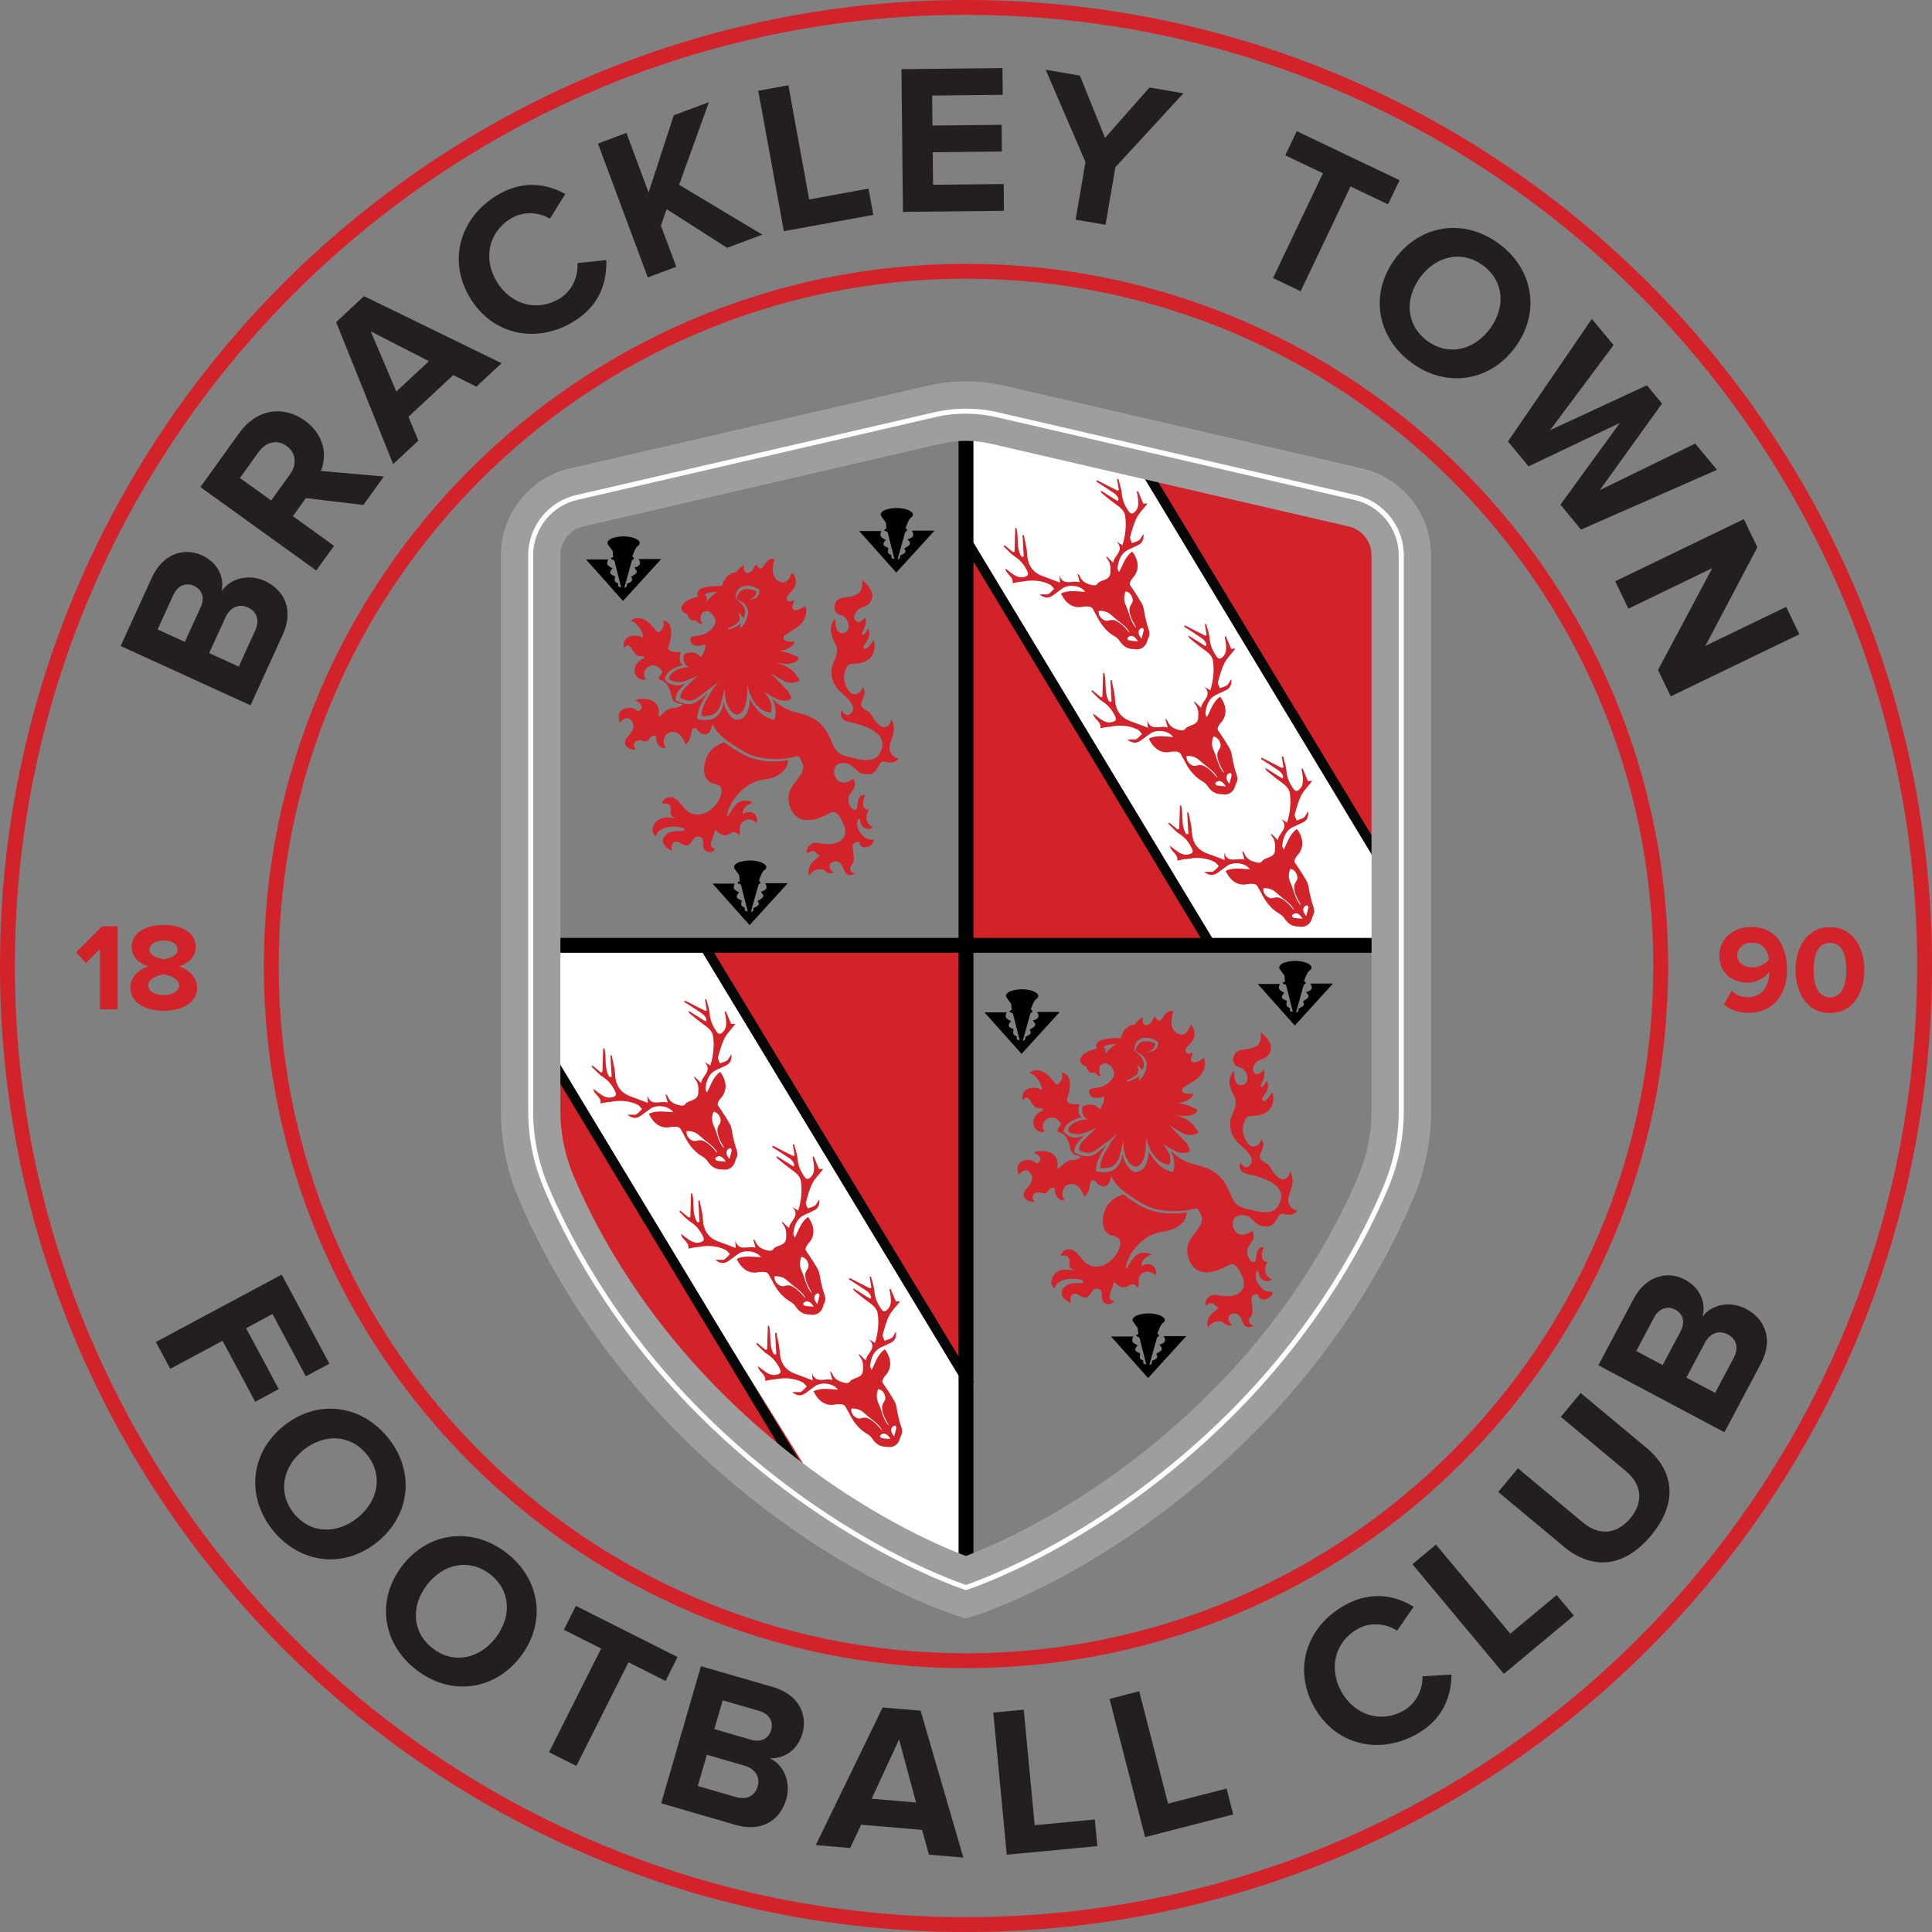 <?xml version="1.0" encoding="UTF-8"?>
<svg id="Layer_2" data-name="Layer 2" xmlns="http://www.w3.org/2000/svg" viewBox="0 0 283.46 283.46">
  <rect x="0" y="0" width="283.46" height="283.46" fill="#808080" stroke="none"/>
  <defs>
    <style>
      .cls-1, .cls-2, .cls-3, .cls-4, .cls-5, .cls-6 {
        stroke-width: 0px;
      }

      .cls-2 {
        fill: #231f20;
      }

      .cls-3 {
        fill: #d2232a;
      }

      .cls-4 {
        fill: #9f9e9f;
      }

      .cls-5 {
        fill: #fff;
      }

      .cls-6 {
        fill: #060707;
      }
    </style>
  </defs>
  <g id="Layer_1-2" data-name="Layer 1">
    <g>
      <path class="cls-3" d="m141.38,138.7h-63.51v24.31c0,3.78.75,7.53,2.2,11.02,3.07,7.38,9.76,20.4,22.62,33.26,18.01,18.01,36.01,24.58,38.69,25.49v-94.09Z"/>
      <g>
        <path class="cls-5" d="m141,201.04l-37.78-62.41c-3.53-.57-4.65,1.48-7.98,0-4.74-.17-10.16.86-15.05-.81l.24,3.46s-.85.65-.87.68c.04,2.5-.01,4.33,0,6.83.01,2.62.39,5.05,1.66,7.16l46.31,74.36c.35-.03,1.12.28,1.47.28,8.58-.03,3,3.35,11.66,5.96-.06-1.2,1.12-21.62,1.11-22.83-.02-1.68-.96-11.13-.75-12.68Z"/>
        <g>
          <line class="cls-5" x1="121.67" y1="222.91" x2="79.56" y2="153.2"/>
          <rect class="cls-6" x="99.88" y="147.33" width="1.45" height="81.44" transform="translate(-82.74 79.11) rotate(-31.13)"/>
        </g>
        <g>
          <line class="cls-5" x1="103.22" y1="138.62" x2="142.25" y2="203.11"/>
          <rect class="cls-6" x="122.01" y="133.18" width="1.45" height="75.38" transform="translate(-70.74 88.25) rotate(-31.19)"/>
        </g>
      </g>
      <path class="cls-3" d="m141.38,138.62h64.22v-57.18c0-4.08-2.84-7.61-6.82-8.48l-52.68-12.18c-1.55-.34-3.14-.49-4.72-.46v78.3Z"/>
      <g>
        <path class="cls-5" d="m204.75,129.74l-37.64-62.31c-3.53-.57-6.89-1.87-10.21-3.34-4.74-.17-7.9-.56-12.79-2.24l-2.29,1.39s-.03.07-.05.11c.04,2.5.1,5,.12,7.49.01,2.62-.21,5.05-.73,7.36l36.63,60.63c.35-.03.69-.05,1.03-.05,8.58-.03,17.19-.51,25.79-.59-.06-1.2-.1-2.41-.12-3.61-.02-1.68.07-3.29.27-4.84Z"/>
        <g>
          <line class="cls-5" x1="177.64" y1="138.63" x2="141.51" y2="78.81"/>
          <rect class="cls-6" x="158.85" y="73.78" width="1.45" height="69.88" transform="translate(-33.23 98.17) rotate(-31.13)"/>
        </g>
        <g>
          <line class="cls-5" x1="166.78" y1="66.9" x2="203.15" y2="127.1"/>
          <rect class="cls-6" x="184.24" y="61.83" width="1.45" height="70.34" transform="translate(-23.51 109.61) rotate(-31.13)"/>
        </g>
      </g>
      <rect class="cls-1" x="140.64" y="60.32" width="2.18" height="172.59"/>
      <rect class="cls-1" x="77.86" y="137.61" width="127.74" height="2.18"/>
      <path class="cls-4" d="m141.73,237.47l-1.3-.41c-.84-.26-20.78-6.64-40.83-26.69-13.63-13.63-20.62-27.57-23.57-34.67-1.68-4.05-2.54-8.32-2.54-12.69v-81.57c0-6.08,4.31-11.44,10.25-12.74l52.64-12.17c3.52-.77,7.18-.77,10.65-.01h.05s52.68,12.19,52.68,12.19c5.89,1.29,10.2,6.65,10.2,12.73v81.57c0,4.37-.85,8.64-2.54,12.69-2.95,7.1-9.93,21.04-23.57,34.67-20.05,20.05-39.99,26.43-40.83,26.69l-1.3.41Zm0-172.79c-1.15,0-2.31.12-3.43.37l-52.64,12.17c-2.01.44-3.44,2.22-3.44,4.23v81.57c0,3.22.63,6.36,1.87,9.35,2.7,6.5,9.11,19.28,21.68,31.85,15.71,15.71,31.41,22.37,35.95,24.07,4.54-1.71,20.32-8.43,35.96-24.07,12.57-12.57,18.98-25.35,21.68-31.85,1.24-2.99,1.87-6.13,1.87-9.35v-81.57c0-2.01-1.43-3.79-3.39-4.22l-52.7-12.18c-1.12-.24-2.26-.37-3.41-.37Z"/>
      <g>
        <path class="cls-3" d="m167.61,177.05c-1.2-.62-2.12-1.29-2.79-1.82-1.24.39-2.55,1.21-2.93,3.1-.28,1.39.1,2.25.66,2.67.56.42,1.35.32,1.64.78.29.47.22,1.08-.17,1.84-.39.76-1.37,1.83-2.28,2.08-3.18.87-3.1-2.69-5.14-2.38-.82.13-.98.91-.98.91,0,0,.78-.15,1.13.27.34.42.1,1,.15,1.2s.15.47.73.71c.59.24-2.3-.93-3.21.98-.55,1.16.34,1.64.34,1.64,0,0,.04-.65.81-1.03,1.27-.63,2.87-.34,3.16-.17.29.17.32.39-.1.42-.42.02-1.67-.07-2.25.4-1.75,1.41.7,2.52.7,2.52,0,0-.26-1.23.54-1.35.58-.09,1.2.71,1.72.55.88-.28.72-1.46,1.77-1.27,1.09.19-.02,1.8,1.2,2.19.77.25,1.04-.29,1.11-.51,0,0-1.24.42-.16-2.06.18-.41.2-.71.2-.71,0,0,.91,1.43,2.16.61.86-.57,1.28.29,1.28.29.24-.2.12-.74.17-1.18s.22-.7.56-.93c1.01-.67,1.89.31,1.89.31.2-.32,0-1.23-.39-1.44-.96-.51-1.62.12-1.62.12,0,0-.32-1.06,1.46-1.73,0,0-1.55-.85-2.64.48-.69.85-.93,1.64-1.1,1.52s.29-2.09,2.03-3.7c2.69-2.48,3.91-.94,6.05-2.79.55-.48.77-1.12.83-1.71-1.37.21-4.02.5-6.55-.82Z"/>
        <path class="cls-3" d="m189.13,176.66c-.6-1.44,1.27-2.54.15-4.87,0,0-.14,1.23-1.07,1.24-.6.01-1.37-.88-1.81-1.72-.44-.83-.83-.5-1.43-1.23s.98-1.66.09-2.97c0,0-.18,1.07-1.14,1.09-.24,0-.62-.04-1.06-.77s-.84-1.77-.15-3.15c.52-1.05,1.36-.1,3.04-1.06,1-.57,1.31-2.12.91-2.97,0,0-1.09,1.8-1.47,1.16-.27-.46,1.37-1.28.69-2.87,0,0-.58,1.15-.87.94-.29-.21.93-1.55.38-2.56,0,0-.7,1.13-1.37.48-.49-.48.05-1.35.39-1.62.7-.55,1.57-.37,1.99-1.55.5-1.38-1.42-2.8-1.42-2.8,0,0,.24,1.35-.51,1.95-1.25.99-3.11.08-3.49,1.71-.08.34-.2,1.23,1.01,1.55,1.06.29,1.5,2.22.37,2.54-1.49.42-1.29-2.03-1.29-2.03-.16.03-1.36,1.26-.12,3.41,1.02,1.77-.49,2.79-.47,4.34.02,1.99,1.25,2.84,1.67,3.23.62.57,2.26,1.96,1.13,2.93-.7.6-1.26-.48-1.26-.48-.13.16-.22.51-.11.83.09.25.28.67,1.2.86,2.05.41,6.48,1.72,4.27,4.87-.84,1.2-3.08.56-3.6.43-.97-.23-1.29-.29-1.8-.52-1.33-.61-1.36-2.23-2.44-3.74-1.67-2.32-3.91-2.16-5.48-2.87-.93-.42-1.68-.99-2.26-1.57-.08-.05.17.39.23.56.55,1.36.08,2.52.08,2.52,0,0-1.59-.24-2.64-1.66-.43-.58-.74-.91-.94-1.38,0,.38-.13,3-1.91,3.03-.91.02-1.91-1.86-1.89-2.44,0-.08-.03-.16-.04-.24-.02.13-.05.26-.07.4-.1.68-.5,1.54-1.28,2.02-.89.55-2.52.17-2.52.17,0,0-.19-.91.76-2.65.13-.24.44-.74.76-1.17-.58.48-1.31,1.05-1.65,1.29-1.14.77-2.82-.02-3.05-.26l-.04-.04v-.05s.02-.79.54-1.39c.23-.27.49-.57.98-.97-.19.09-1.03.39-1.69.26-.85-.17-1.31-.71-1.33-.74l-.04-.04v-.05s-.11-.95,1.47-1.72c.43-.21.91-.35,1.22-.39-.77-.45-.51-1.39-.37-1.84l.02-.06h0c-.19-.01-.35-.01-.44-.01-.34,0-1.02-.03-1.3-.31s.07-.89.18-1.41c.65-3.04-1.13-2.91-1.13-2.91.54.86-.38,1.61-.56,1.71-.18.1-.6-.47-.6-.47,0,0-.71-.96-1.4-1.32-1.34-.71-2.3.13-1.97.17.47.05,1.13.9,1.32,1.24.37.65.38,1.17.38,1.17,0,0-1.26-.63-2.22-.05-1.09.66-.5,1.8-.5,1.8,0,0-.15-.43.34-.6.29-.1.63.37.89.81.26.44.63.73.94.76.31.03.6-.13.68.13.08.26-.47.33-.76.6-.68.64-.86,1.5-.4,2.17.55.79,1.32.56,1.45.46,0,0-.27-.11-.31-.62-.05-.54.38-1.29,1.24-1.39.94-.1,1.49,1.02,1.49,1.02,0,0-.91.94-.44,1.07,1.54.43,1.58,2.04,1.84,2.71.22.58.54.71,1.43.89-.01.02.08-.02.07,0-.08.13-.42.53-1.1.55-.37.01-.52-.03-1.09.29-.58.32-1.07,1.04-1.23.96-.16-.08-.01-.6-.03-.86,0-.13-.05-.75-.69-1.25-.88-.69-2.58-.49-2.74-.21,0,0,1.66.74.5,1.52-.31.21-.52-.64-1.69-.44-1.97.32-1.08,2.25-1.03,2.15.05-.1.44-.63.91-.65.48-.02.59.25.8.5.45.53.13,1.42-.39,1.93-1.03.99-.66,1.67-.09,1.98.44.23,1.02.19,1.02.19-.52-.75-.15-1.12.1-1.25.37-.2.84-.08,1.05,0,.21.08.63.05.76-.21.13-.26.42-.57.86-.6.44-.03-.02.67.6,1.42.29.34.69.57,1.05.33,0,0-.61-.6-.14-1.61.19-.42.6-.61.92-.66,1.55-.22,2.09,1.82,2.09,1.82.35-.15.77-.82.85-1.69.05-.49.19-.62.42-.68.35-.08.42.21.68.47.26.26.83.64,1.4.26.32-.21.51-.79.62-1.4.41,1,1.37,2.28,4.76,4.17,2.88,1.61,6.54.89,7.17.73.63-.16.7-.42,1.28.91.57,1.33-1.2,2.61-1.8,3.91-.3.66-.35,1.58-.05,2.42,1.28,3.63,5.18,1.33,5.84.99s1.28-.18,2.03,1.64c.38.92.34,1.64-.25,2.26-.44.47-1.62.88-3.45.47-.52-.11-1.08.07-1.44.51-.52.64-.1,1.08-.1,1.08,0,0,.1-.37.74-.41.39-.03.31.36.9.59.4.16-.78.64-1.26,1.46-.26.45-.41,1.34-.1,1.54,0,0,.34-.91,1.56-.92.99.02.78.92,1.97.51,0,0-.65-.41-.62-.96.02-.37.48-.77,1.06-.69.58.08.86.78,1.1,1.36s.78.87,1.51.45c.2-.12-.58-.02-.65-.74-.03-.27.08-.42.23-.55.16-.13.31-.5.31-.89s-.09-1.1-.16-1.56c-.15-1,1.07-1.12,1.04-.68-.03.44.62.65,1.1.51.39-.11,1.08-.61.92-1.11,0,0-.76.08-1.27-.27-.3-.21-.84-.84-1.05-1.41-.18-.49-.1-1.3.17-1.37.26-.08-.01.71.66,1.24.73.57,1.34.06,1.41,0,0,0-.65-.26-.89-.93-.05-.15-.23-.77.26-1.6.06-.09-.8.17-.83-.97-.02-.57.31-1.23.31-1.23-1.45-.07-.93,1.8-1.31,2.12-.56.46-1.64-1.14-.89-2.32.26-.4,1.09-1.06.46-2.18,0,0-1.87,1.48-2.69-.33-.19-.43-.22-1.22.24-1.64.53-.49,1.61-.4,2.09-.01,1.08.86,1.17,1.39,2.71,1.31.84-.04,1.17-.92,1.51-1.47.34-.55.74-.34,1.07-.29,1.06.19,1.42-.16,1.71-.55,0,0-.83-.04-1.19-.91Z"/>
        <path class="cls-3" d="m173.7,159.51s.92-.59,1.39-.88c2.16-1.3,1.72-3.14,1.49-3.47.09.08-.34.38-.8.57-.45.18-.89.25-1.04-.21-.1-.32.41-.87.13-1.11,0,0-.45.4-.81.04-.33-.33-.01-.68.11-.84s.65-.61.94-1.18.13-1.84-.45-2.06c0,0-.33,1.32-1.2,1.41-.42.05-.81-.18-1.07-.42-.26-.23-.43-.71-.47-.91-.15-.74.19-2.02.19-2.02-.29-.29-.87,0-1.26.48-.19.25-.37.69-.63.81-.39.18-.68-.49-.68-.49-.23-.05-.41.33-.54.62s-.59.59-.88.56c-.68-.05-.42-1.14-.44-1.2,0,0-.59.31-1.12,1.03-.08.1-.2.06-.45.13-1.07.29-1.52,1.28-1.64,1.93-.99,0-2.29.06-2.92.31-1.11.44-.6,1.23-.6,1.23,0,0-1.62.36-2.22,1.11-.6.75.07,1.24.07,1.24l.58.31s.1.54.47.77c.36.23.75.05.75.05,0,0,.3.6.99.54-.09-.08-.27-.34-.3-.53-.05-.34.03-.71.03-.71,0,0,.18-.63.85-.61.67.02,1.54,1.03,1.24,1.87-.12.32-.82,1.52-2.52,1.72-.87.11-1.2.16-1.09.73.12.57.59.79,1.19.76.61-.03.97-.27.97-.27,0,0,.13.47-.16,1.14-.07.16-.15.3-.23.44,0,0,0,0,0,0-.05.09-.1.21-.14.3-.07,0-.15-.03-.22-.08-.09-.06-.15-.13-.22-.21-.13-.14-.28-.23-.6-.3-.74-.19-1.35.16-1.57.26-.11.51-.07,1.22.41,1.62.2.17.46.23.46.23l-.52.02s-.76.08-1.42.41c-1,.49-1.05,1.05-1.08,1.24.15.22.4.4,1.04.49.48.07.96,0,1.23-.09.55-.18,1.93-.81,1.93-.81,0,0-1.67,1.56-2.11,2.06-.38.44-.43,1.02-.45,1.2.28.2,1.4.73,2.36.08.61-.41,2.29-1.69,2.31-1.7l.96-.8-.77.98s-.91,1.53-1.17,1.99c-.65,1.14-.55,1.99-.56,2.08.45.14,1.38-.04,1.72-.23.61-.35.97-.95,1.13-1.61.15-.65.29-1.18.3-1.21l.27-.94v.98s.21,2.41,1.72,2.84c1.84-.14,1.54-4.44,1.54-4.44l.3,1.11s.31,1.01,1.16,1.98c.79.9,1.68.99,2.01,1.05.08-.28.28-.76,0-1.52-.12-.34-.67-1.23-.97-1.55.01,0,1.11.75,1.97,1.12.81.35,1.78.15,1.89.02.19-.21,0-.89-.84-1.74-.71-.7-1.36-1.4-1.37-1.41l-.69-.72.85.52s.37.21.9.53c.89.55,1.71.35,2.02.25.26-.09.42-.2.48-.27-.16-.28-.82-1.39-1.69-1.85-.58-.31-.98-.45-.99-.45l-.95-.33s2.25.67,3.24-.23c.18-.16.23-.35.25-.44-.21-.14-.95-.54-1.87-.78-.33-.09-.89-.25-1.1-.27.42.04.74-.06,1.07-.15.91-.32,1.34-.97,1.28-1.17,0,0-1.26.15-1.53-.27-.26-.41.12-.64.12-.64Zm-11.62-4.83c.23-.52.15-.93-.23-1.05.55-.48,1.89-.43,1.89-.43,0,0-.79.44-1.67,1.48Zm7.88-1.69c0,.07-.02.13-.03.19-.01.06-.03.12-.05.18-.02.06-.04.11-.06.17l-.05.1s-.02.04-.03.06v.02s-.05.06-.07.09l-.02.03s-.03.04-.05.06l-.14.14s-.04.03-.07.05l-.13.07s-.08.04-.12.04l-.81.19.74-.4s.03-.02.03-.02c.01,0,.02-.02.03-.02l.05-.04s.01-.02.02-.03c0,0,.02-.02.02-.02l.09-.14s.02-.03.02-.04v-.03s.03-.04.04-.06v-.03s.02-.03.03-.04l.02-.08s.02-.1.03-.15c0-.05.02-.1.02-.16,0,0,0-.01,0-.02-.03-.01-.05-.03-.08-.04-.07-.03-.13-.06-.2-.09h-.03c-.06-.03-.12-.06-.18-.07-.07-.02-.14-.04-.21-.06-.07-.02-.15-.03-.22-.04-.07-.01-.14-.02-.21-.03h-.11s-.04,0-.06,0h-.05s-.1,0-.15,0h-.08s-.03.01-.05.01h-.05s-.02.01-.04.01c-.02,0-.04,0-.05.01l-.11.03s-.03.01-.05.02l-.04.02s-.06.02-.08.04l-.04.02s-.03.02-.05.03c-.06.04-.11.08-.16.12-.02.02-.04.04-.06.05l-.02.02s-.05.05-.07.07c-.05.06-.1.11-.14.17-.09.13-.16.25-.21.37l-.17.38.82.51c.06.04.13.09.19.13.06.05.11.1.17.15.05.05.11.11.15.17.04.04.07.09.1.14l.06.08c.03.05.07.11.09.17l.02.03s.02.05.03.07l.04.11c.02.05.03.11.05.17v.07s.02.06.02.09c0,.06.01.11.01.17v.05c0,.07,0,.13-.02.21l-.02.11s-.02.06-.02.09l-.07.25s-.03.1-.05.15l-.02.07c-.02.08-.05.16-.08.23l-.03.06c-.02.05-.04.11-.07.16-.03.07-.07.15-.12.22-.02.03-.04.07-.07.11-.02.03-.03.04-.04.06-.02.03-.03.04-.06.07l-.52.54.13-.72s.01-.08.02-.12c-.01.02-.03.03-.04.05-.03.04-.07.08-.1.11l-.08.07s-.08.06-.12.09l-.16.1-.15.08s-.07.04-.11.06l-.1.05s-.08.04-.12.06l-.16.07s-.08.03-.12.05l-.04.02c-.06.02-.11.04-.17.06-.11.04-.22.07-.34.09l-.06-.19c.1-.04.21-.09.31-.14.05-.02.1-.05.15-.07l.07-.04s.05-.03.08-.04l.15-.08s.05-.03.08-.05l.07-.04.05-.03s.06-.03.08-.05l.27-.19s.05-.04.07-.06l.06-.06s.05-.05.06-.08c.03-.04.05-.08.08-.12.02-.04.04-.08.05-.12.02-.04.03-.08.03-.13,0-.04.01-.09.01-.13,0-.04,0-.09,0-.11l-.15-.8.54.6s.03.04.05.06c.01.02.03.04.04.06.03.04.06.08.08.12l.02.04.04-.1s.03-.08.05-.13l.08-.26s.01-.04.02-.06l.02-.1s.02-.09.02-.14v-.06s0-.08,0-.12c0-.03,0-.05,0-.08v-.08s-.02-.06-.03-.09l-.03-.1s-.01-.04-.02-.06v-.03s-.04-.08-.06-.12c-.01-.02-.02-.04-.03-.07l-.02-.04s-.04-.08-.07-.12c-.03-.05-.06-.09-.09-.13l-.03-.05c-.09-.12-.18-.22-.27-.3l-.7-.66-.08.17.05-.61c.01-.15.05-.31.12-.47.03-.07.07-.15.11-.22.02-.03.04-.07.07-.11.04-.05.06-.08.08-.1l.02-.03s.04-.04.06-.07l.1-.08s.05-.04.08-.06l.03-.02s.08-.05.12-.08l.04-.02s.06-.03.09-.04l.12-.05s.06-.02.1-.03l.08-.02s.06-.01.1-.02h.07c.06-.02.12-.03.19-.03h.05s.06,0,.08,0h.13c.09,0,.18.02.27.03.09.01.18.03.27.06.08.02.17.05.25.08.08.03.17.06.25.1.08.04.16.07.23.12.08.04.15.09.23.14l.11.08-.02.12Z"/>
      </g>
      <path class="cls-1" d="m167.29,198.54c-.14.74-.11.81.46,1.1-.07.39-.01.46.42.56-.01-.06-.02-.1-.03-.15-.31-1.23-.63-2.46-.93-3.69-.02-.1-.06-.15-.15-.18-.11-.04-.21-.09-.31-.15-.1-.07-.09-.14.02-.19.04-.02.07-.03.11-.04.04-.01.07-.03.13-.05-.02-.29-.05-.57-.07-.86,0-.04-.04-.08-.07-.12-.2-.28-.41-.56-.61-.84-.14-.21-.13-.4.04-.59.23-.25.53-.37.84-.45,1-.26,2-.26,2.99.08.2.07.39.18.56.32.28.23.28.55,0,.76-.22.16-.37.37-.48.61-.15.32-.27.66-.4.98.03.03.05.05.06.06.24.23.23.3-.04.47-.04.02-.07.07-.09.12-.37,1.31-.73,2.63-1.1,3.94.28.01.39-.15.39-.57.13-.06.27-.12.4-.18.08-.04.15-.09.21-.14.17-.14.2-.31.1-.52-.03-.06-.07-.12-.11-.18.17-.1.33-.19.49-.3.09-.06.17-.13.24-.21.13-.15.14-.29.03-.46-.08-.13-.17-.24-.28-.39.08-.02.14-.04.19-.06.07-.03.14-.05.21-.08.45-.21.54-.48.31-.95-.03-.05-.05-.11-.08-.16h3.26s.01.03.02.04c-1.85,2.03-3.7,4.06-5.57,6.11-1.81-2.03-3.61-4.05-5.43-6.09h3.25c-.04.1-.07.17-.1.24-.11.3-.05.55.19.73.17.13.36.22.55.33-.06.07-.13.15-.2.24-.24.33-.19.56.15.74.14.08.29.13.43.2Z"/>
      <path class="cls-1" d="m148.72,150.98c-.14.74-.11.81.46,1.1-.07.39-.01.46.42.56-.01-.06-.02-.1-.03-.15-.31-1.23-.63-2.46-.93-3.69-.02-.1-.06-.15-.15-.18-.11-.04-.21-.09-.31-.15-.1-.07-.09-.14.02-.19.04-.02.07-.03.11-.04.04-.01.07-.03.13-.05-.02-.29-.05-.57-.07-.86,0-.04-.04-.08-.07-.12-.2-.28-.41-.56-.61-.84-.14-.21-.13-.4.04-.59.23-.25.53-.37.84-.45,1-.26,2-.26,2.99.08.2.07.39.18.56.32.28.23.28.55,0,.76-.22.16-.37.37-.48.61-.15.32-.27.66-.4.98.03.03.05.05.06.06.24.23.23.3-.04.47-.04.02-.07.07-.09.12-.37,1.31-.73,2.63-1.1,3.94.28.01.39-.15.39-.57.13-.06.27-.12.4-.18.08-.04.15-.09.21-.14.17-.14.2-.31.1-.52-.03-.06-.07-.12-.11-.18.17-.1.33-.19.49-.3.09-.06.17-.13.24-.21.13-.15.14-.29.03-.46-.08-.13-.17-.24-.28-.39.08-.02.14-.04.19-.06.07-.03.14-.05.21-.08.45-.21.54-.48.31-.95-.03-.05-.05-.11-.08-.16h3.26s.01.03.02.04c-1.85,2.03-3.7,4.06-5.57,6.11-1.81-2.03-3.61-4.05-5.43-6.09h3.25c-.04.1-.07.17-.1.24-.11.3-.05.55.19.73.17.13.36.22.55.33-.06.07-.13.15-.2.24-.24.33-.19.56.15.74.14.08.29.13.43.2Z"/>
      <path class="cls-1" d="m188.81,146.82c-.14.74-.11.81.46,1.1-.07.39-.01.46.42.56-.01-.06-.02-.1-.03-.15-.31-1.23-.63-2.46-.93-3.69-.02-.1-.06-.15-.15-.18-.11-.04-.21-.09-.31-.15-.1-.07-.09-.14.02-.19.04-.02.07-.03.11-.04.04-.01.07-.03.13-.05-.02-.29-.05-.57-.07-.86,0-.04-.04-.08-.07-.12-.2-.28-.41-.56-.61-.84-.14-.21-.13-.4.04-.59.23-.25.53-.37.84-.45,1-.26,2-.26,2.99.08.2.07.39.18.56.32.28.23.28.55,0,.76-.22.16-.37.37-.48.61-.15.32-.27.66-.4.98.03.03.05.05.06.06.24.23.23.3-.04.47-.04.02-.07.07-.09.12-.37,1.31-.73,2.63-1.1,3.94.28.01.39-.15.39-.57.13-.06.27-.12.4-.18.08-.04.15-.09.21-.14.17-.14.2-.31.1-.52-.03-.06-.07-.12-.11-.18.17-.1.33-.19.49-.3.09-.06.17-.13.24-.21.13-.15.14-.29.03-.46-.08-.13-.17-.24-.28-.39.08-.02.14-.04.19-.06.07-.03.14-.05.21-.08.45-.21.54-.48.31-.95-.03-.05-.05-.11-.08-.16h3.26s.01.03.02.04c-1.85,2.03-3.7,4.06-5.57,6.11-1.81-2.03-3.61-4.05-5.43-6.09h3.25c-.04.1-.07.17-.1.24-.11.3-.05.55.19.73.17.13.36.22.55.33-.06.07-.13.15-.2.24-.24.33-.19.56.15.74.14.08.29.13.43.2Z"/>
      <path class="cls-1" d="m108.82,132.09c-.14.74-.11.81.46,1.1-.07.39-.01.46.42.56-.01-.06-.02-.1-.03-.15-.31-1.23-.63-2.46-.93-3.69-.02-.1-.06-.15-.15-.18-.11-.04-.21-.09-.31-.15-.1-.07-.09-.14.02-.19.04-.02.07-.03.11-.04.04-.01.07-.03.13-.05-.02-.29-.05-.57-.07-.86,0-.04-.04-.08-.07-.12-.2-.28-.41-.56-.61-.84-.14-.21-.13-.4.04-.59.23-.25.53-.37.84-.45,1-.26,2-.26,2.99.08.2.07.39.18.56.32.28.23.28.55,0,.76-.22.16-.37.37-.48.61-.15.32-.27.66-.4.98.03.03.05.05.06.06.24.23.23.3-.04.47-.04.02-.07.07-.09.12-.37,1.31-.73,2.63-1.1,3.94.28.01.39-.15.39-.57.13-.06.27-.12.4-.18.08-.04.15-.09.21-.14.17-.14.2-.31.1-.52-.03-.06-.07-.12-.11-.18.17-.1.33-.19.49-.3.09-.06.17-.13.24-.21.13-.15.14-.29.03-.46-.08-.13-.17-.24-.28-.39.08-.02.14-.04.19-.06.07-.03.14-.05.21-.08.45-.21.54-.48.31-.95-.03-.05-.05-.11-.08-.16h3.26s.01.03.02.04c-1.85,2.03-3.7,4.06-5.57,6.11-1.81-2.03-3.61-4.05-5.43-6.09h3.25c-.04.1-.07.17-.1.24-.11.3-.05.55.19.73.17.13.36.22.55.33-.06.07-.13.15-.2.24-.24.33-.19.56.15.74.14.08.29.13.43.2Z"/>
      <path class="cls-1" d="m90.25,84.53c-.14.74-.11.81.46,1.1-.07.39-.01.46.42.56-.01-.06-.02-.1-.03-.15-.31-1.23-.63-2.46-.93-3.69-.02-.1-.06-.15-.15-.18-.11-.04-.21-.09-.31-.15-.1-.07-.09-.14.02-.19.04-.02.07-.03.11-.04.04-.01.07-.03.13-.05-.02-.29-.05-.57-.07-.86,0-.04-.04-.08-.07-.12-.2-.28-.41-.56-.61-.84-.14-.21-.13-.4.04-.59.23-.25.53-.37.84-.45,1-.26,2-.26,2.99.08.2.07.39.18.56.32.28.23.28.55,0,.76-.22.16-.37.37-.48.61-.15.32-.27.66-.4.98.03.03.05.05.06.06.24.23.23.3-.04.47-.04.02-.07.07-.09.12-.37,1.31-.73,2.63-1.1,3.94.28.01.39-.15.39-.57.13-.06.27-.12.4-.18.08-.04.15-.09.21-.14.17-.14.2-.31.1-.52-.03-.06-.07-.12-.11-.18.17-.1.33-.19.49-.3.09-.06.17-.13.24-.21.13-.15.14-.29.03-.46-.08-.13-.17-.24-.28-.39.08-.02.14-.04.19-.06.07-.03.14-.05.21-.08.45-.21.54-.48.31-.95-.03-.05-.05-.11-.08-.16h3.26s.01.03.02.04c-1.85,2.03-3.7,4.06-5.57,6.11-1.81-2.03-3.61-4.05-5.43-6.09h3.25c-.04.1-.07.17-.1.24-.11.3-.05.55.19.73.17.13.36.22.55.33-.06.07-.13.15-.2.24-.24.33-.19.56.15.74.14.08.29.13.43.2Z"/>
      <path class="cls-1" d="m130.34,80.37c-.14.74-.11.81.46,1.1-.07.39-.01.46.42.56-.01-.06-.02-.1-.03-.15-.31-1.23-.63-2.46-.93-3.69-.02-.1-.06-.15-.15-.18-.11-.04-.21-.09-.31-.15-.1-.07-.09-.14.02-.19.04-.02.07-.03.11-.04.04-.01.07-.03.13-.05-.02-.29-.05-.57-.07-.86,0-.04-.04-.08-.07-.12-.2-.28-.41-.56-.61-.84-.14-.21-.13-.4.04-.59.23-.25.53-.37.84-.45,1-.26,2-.26,2.99.08.2.07.39.18.56.32.28.23.28.55,0,.76-.22.16-.37.37-.48.61-.15.32-.27.66-.4.98.03.03.05.05.06.06.24.23.23.3-.04.47-.04.02-.07.07-.09.12-.37,1.31-.73,2.63-1.1,3.94.28.01.39-.15.39-.57.13-.06.27-.12.4-.18.08-.04.15-.09.21-.14.17-.14.2-.31.1-.52-.03-.06-.07-.12-.11-.18.17-.1.33-.19.49-.3.09-.06.17-.13.24-.21.13-.15.14-.29.03-.46-.08-.13-.17-.24-.28-.39.08-.02.14-.04.19-.06.07-.03.14-.05.21-.08.45-.21.54-.48.31-.95-.03-.05-.05-.11-.08-.16h3.26s.01.03.02.04c-1.85,2.03-3.7,4.06-5.57,6.11-1.81-2.03-3.61-4.05-5.43-6.09h3.25c-.04.1-.07.17-.1.24-.11.3-.05.55.19.73.17.13.36.22.55.33-.06.07-.13.15-.2.24-.24.33-.19.56.15.74.14.08.29.13.43.2Z"/>
      <path class="cls-3" d="m141.73,244.75c-56.8,0-103.02-46.21-103.02-103.02s46.21-103.02,103.02-103.02,103.02,46.21,103.02,103.02-46.21,103.02-103.02,103.02Zm0-203.86c-55.6,0-100.84,45.24-100.84,100.84s45.24,100.84,100.84,100.84,100.84-45.24,100.84-100.84-45.24-100.84-100.84-100.84Z"/>
      <path class="cls-3" d="m141.73,283.46C63.58,283.46,0,219.88,0,141.73S63.58,0,141.73,0s141.73,63.58,141.73,141.73-63.58,141.73-141.73,141.73Zm0-281.28C64.78,2.18,2.18,64.78,2.18,141.73s62.6,139.55,139.55,139.55,139.55-62.6,139.55-139.55S218.68,2.18,141.73,2.18Z"/>
      <g>
        <path class="cls-2" d="m36.75,103.48l-19.05-8.7,4.58-10.03c1.66-3.63,4.82-4.43,7.36-3.27,2.37,1.08,3.32,3.31,2.87,5.28,1.25-1.91,3.95-2.61,6.33-1.53,2.88,1.32,4.31,4.25,2.64,7.9l-4.72,10.34Zm-8.29-17.52c-1.17-.54-2.39-.06-3.02,1.31l-2.32,5.08,4,1.83,2.32-5.08c.63-1.37.25-2.58-.98-3.14Zm7.91,3.16c-1.2-.55-2.56-.13-3.28,1.44l-2.4,5.26,4.34,1.98,2.4-5.26c.69-1.51.31-2.79-1.06-3.42Z"/>
        <path class="cls-2" d="m53.32,74.09l-8.44-1.01-1.91,2.65,6.04,4.35-2.61,3.62-17-12.24,5.72-7.95c2.55-3.54,6.45-4.06,9.61-1.79,2.98,2.15,3.24,5.23,2.35,7.38l9.24.81-3.01,4.18Zm-11.29-8.67c-1.4-1.01-3.06-.54-4.08.89l-2.75,3.82,4.59,3.3,2.75-3.82c1.03-1.43.95-3.15-.5-4.19Z"/>
        <path class="cls-2" d="m69.88,56.73l-3.38-1.7-6.57,6.12,1.45,3.5-3.7,3.44-8.36-20.83,4.09-3.81,20.18,9.84-3.7,3.44Zm-15.48-8.11l3.75,8.82,4.78-4.45-8.53-4.37Z"/>
        <path class="cls-2" d="m69.03,43.81c-3.41-5.5-1.57-11.77,3.79-15.1,3.9-2.41,7.47-1.71,10.12-.25l-2.26,3.62c-1.64-.98-3.95-1.13-5.77,0-3.26,2.02-4.07,5.96-1.98,9.32,2.08,3.36,5.97,4.39,9.23,2.37,1.82-1.12,2.71-3.27,2.56-5.17l4.23-.44c.12,2.99-.81,6.56-4.71,8.97-5.36,3.32-11.82,2.15-15.21-3.32Z"/>
        <path class="cls-2" d="m106.69,36.37l-8.88-5.68-.84,2.42,2.25,6.03-4.18,1.56-7.31-19.64,4.18-1.56,3.25,8.74,3.7-11.33,5.15-1.92-4.37,12.12,12.21,7.32-5.15,1.92Z"/>
        <path class="cls-2" d="m115.01,33.93l-3.76-20.61,4.42-.81,3.05,16.75,8.71-1.59.7,3.86-13.13,2.39Z"/>
        <path class="cls-2" d="m132.48,31.1l-.22-20.95,14.82-.16.04,3.92-10.36.11.05,4.4,10.14-.11.04,3.92-10.14.11.05,4.77,10.36-.11.04,3.93-14.82.16Z"/>
        <path class="cls-2" d="m157.81,32.23l1.45-8.45-5.84-13.55,5.02.86,3.69,9.14,6.52-7.39,4.98.85-9.98,10.84-1.45,8.45-4.4-.75Z"/>
        <path class="cls-2" d="m186.78,40.79l7.32-15.37-5.53-2.63,1.69-3.54,15.08,7.19-1.69,3.54-5.5-2.62-7.32,15.37-4.05-1.93Z"/>
        <path class="cls-2" d="m204.7,37.94c3.77-5.07,10.17-5.94,15.26-2.16,5.07,3.77,6.08,10.15,2.31,15.22-3.76,5.07-10.17,5.94-15.23,2.18-5.09-3.78-6.1-10.17-2.34-15.23Zm13.89,10.32c2.34-3.15,2.11-7-.99-9.3-3.13-2.32-6.88-1.43-9.22,1.72-2.32,3.13-2.11,7,1.01,9.32,3.1,2.3,6.87,1.39,9.19-1.74Z"/>
        <path class="cls-2" d="m228.94,74.05l8.73-12-13.4,6.37-3.02-3.65,12.3-17.98,3.19,3.84-9.31,12.48,14.2-6.58,2.22,2.68-9.13,12.7,14-6.83,3.19,3.85-19.94,8.77-3.02-3.65Z"/>
        <path class="cls-2" d="m243.26,98.3l7.96-14.94-12.3,5.94-1.94-4.02,18.87-9.11,1.99,4.13-7.63,14.46,11.85-5.72,1.94,4.02-18.87,9.11-1.87-3.87Z"/>
      </g>
      <g>
        <path class="cls-2" d="m22.86,196.9l18.47-9.89,7,13.07-3.46,1.85-4.89-9.14-3.87,2.08,4.79,8.94-3.46,1.85-4.79-8.94-7.67,4.11-2.11-3.93Z"/>
        <path class="cls-2" d="m41.54,209.27c4.88-4,11.3-3.3,15.33,1.6,4,4.88,3.43,11.32-1.45,15.32s-11.3,3.3-15.31-1.58c-4.02-4.9-3.45-11.34,1.43-15.34Zm10.97,13.38c3.03-2.49,3.74-6.28,1.29-9.27-2.47-3.01-6.32-3.06-9.36-.57-3.01,2.47-3.74,6.28-1.27,9.29,2.45,2.99,6.33,3.01,9.34.54Z"/>
        <path class="cls-2" d="m59.03,229.7c3.87-4.99,10.29-5.74,15.3-1.85,4.99,3.87,5.87,10.27,2,15.26-3.87,4.99-10.29,5.74-15.27,1.87-5.01-3.89-5.89-10.29-2.03-15.28Zm13.68,10.6c2.4-3.1,2.25-6.96-.8-9.32-3.08-2.38-6.85-1.57-9.25,1.53-2.38,3.08-2.25,6.96.83,9.34,3.05,2.37,6.84,1.53,9.23-1.55Z"/>
        <path class="cls-2" d="m80.55,257.08l7.65-15.21-5.47-2.75,1.76-3.51,14.92,7.51-1.76,3.51-5.44-2.74-7.65,15.21-4.01-2.02Z"/>
        <path class="cls-2" d="m97.01,264.58l5.83-20.12,10.59,3.07c3.83,1.11,5.08,4.12,4.3,6.81-.73,2.5-2.79,3.77-4.81,3.61,2.08.96,3.16,3.53,2.44,6.04-.88,3.05-3.57,4.88-7.43,3.76l-10.92-3.17Zm14.15-2.47c.37-1.27-.24-2.55-1.9-3.04l-5.55-1.61-1.33,4.58,5.55,1.61c1.6.46,2.81-.1,3.23-1.55Zm1.98-8.29c.36-1.24-.29-2.37-1.74-2.79l-5.37-1.56-1.22,4.22,5.37,1.56c1.45.42,2.59-.13,2.96-1.43Z"/>
        <path class="cls-2" d="m136.3,272.13l-1.01-3.65-8.95-.76-1.61,3.42-5.04-.43,9.81-20.19,5.57.47,6.27,21.55-5.04-.43Zm-4.39-16.92l-4.02,8.7,6.51.55-2.49-9.26Z"/>
        <path class="cls-2" d="m147.71,272.11l-1.98-20.85,4.47-.42,1.61,16.95,8.82-.84.37,3.91-13.29,1.26Z"/>
        <path class="cls-2" d="m168.01,269.55l-5.22-20.29,4.35-1.12,4.24,16.48,8.58-2.21.98,3.8-12.93,3.33Z"/>
        <path class="cls-2" d="m192.8,250.43c-3.15-5.65-1.03-11.83,4.49-14.91,4-2.23,7.54-1.37,10.12.22l-2.43,3.51c-1.59-1.05-3.9-1.31-5.76-.27-3.35,1.87-4.34,5.76-2.41,9.22,1.93,3.46,5.76,4.66,9.11,2.79,1.86-1.04,2.85-3.14,2.79-5.05l4.25-.25c-.02,3-1.11,6.52-5.12,8.75-5.51,3.08-11.91,1.61-15.04-4.01Z"/>
        <path class="cls-2" d="m220.65,245.59l-13.42-16.09,3.45-2.88,10.91,13.07,6.8-5.67,2.52,3.01-10.25,8.55Z"/>
        <path class="cls-2" d="m229.47,226.94l-9.65-8.04,2.89-3.47,9.55,7.96c2.24,1.87,4.87,1.85,6.94-.63,2.07-2.48,1.59-5.05-.65-6.92l-9.55-7.96,2.91-3.5,9.65,8.04c3.98,3.32,4.76,7.97.68,12.87-4.08,4.9-8.8,4.97-12.78,1.65Z"/>
        <path class="cls-2" d="m253.01,210.14l-18.5-9.83,5.17-9.74c1.87-3.52,5.08-4.13,7.54-2.82,2.3,1.22,3.12,3.51,2.55,5.44,1.37-1.83,4.1-2.37,6.41-1.15,2.8,1.49,4.05,4.5,2.16,8.05l-5.33,10.04Zm-7.23-17.99c-1.14-.6-2.38-.2-3.09,1.13l-2.62,4.94,3.88,2.06,2.62-4.94c.71-1.33.4-2.56-.79-3.2Zm7.71,3.63c-1.16-.62-2.55-.29-3.36,1.24l-2.71,5.1,4.22,2.24,2.71-5.1c.78-1.47.48-2.77-.86-3.48Z"/>
      </g>
      <g>
        <path class="cls-3" d="m14.66,148.09v-8.85l-2.03,2.07-1.48-1.56,3.84-3.86h2.27v12.2h-2.6Z"/>
        <path class="cls-3" d="m19.11,144.92c0-1.48,1.15-2.62,2.62-3.13-1.35-.48-2.41-1.35-2.41-2.87,0-2.3,2.43-3.22,4.7-3.22s4.7.91,4.7,3.22c0,1.52-1.08,2.4-2.41,2.87,1.44.51,2.62,1.65,2.62,3.13,0,2.27-2.34,3.38-4.9,3.38s-4.9-1.12-4.9-3.38Zm7.17-.37c0-1.01-1.52-1.48-2.27-1.59-.77.11-2.27.59-2.27,1.59,0,.88.99,1.45,2.27,1.45s2.27-.57,2.27-1.45Zm-.22-5.2c0-.86-.86-1.35-2.05-1.35s-2.07.49-2.07,1.35,1.32,1.28,2.07,1.41c.75-.13,2.05-.51,2.05-1.41Z"/>
      </g>
      <g>
        <path class="cls-3" d="m252.92,147.35l1.15-1.99c.66.62,1.35.95,2.43.95,2.01,0,3.06-1.7,3.06-3.44v-.27c-.59.82-1.81,1.57-3.15,1.57-2.2,0-4.15-1.37-4.15-3.97,0-2.38,1.88-4.19,4.66-4.19,3.71,0,5.27,2.85,5.27,6.29,0,3.7-2.09,6.31-5.69,6.31-1.48,0-2.73-.49-3.59-1.26Zm6.62-6.57c-.11-1.17-.77-2.47-2.47-2.47-1.41,0-2.18.95-2.18,1.79,0,1.28,1.12,1.83,2.25,1.83.93,0,1.81-.42,2.4-1.15Z"/>
        <path class="cls-3" d="m263.44,142.32c0-3.15,1.55-6.29,5.05-6.29s5.05,3.15,5.05,6.29-1.56,6.31-5.05,6.31-5.05-3.16-5.05-6.31Zm7.45,0c0-2.25-.64-3.99-2.4-3.99s-2.4,1.74-2.4,3.99.66,4.01,2.4,4.01,2.4-1.76,2.4-4.01Z"/>
      </g>
      <g>
        <g>
          <path class="cls-3" d="m173.95,126.07c1.45-.3,2.87-.29,4.23.38.26.13.43.41.64.63-.27.26-.51.58-.82.77-.19.12-.5.04-.75.05-.16,0-.33.01-.58.03.77.55,1.3.58,1.94.15.5-.34.97-.73,1.47-1.07.97-.64,2.68-.39,3.31.53-1.22-.05-2.43-.32-3.57.24.73,1.54,1.86,2.23,3.19,1.94.22-.05.46-.04.69-.04.45,0,.76.14.96.62.16.39.54.68.79,1.04.02.03.05.06.07.09,1.76-1.05,3.51-2.1,5.26-3.15-.09-.19-.17-.39-.23-.61-.05-.15-.09-.34-.2-.44-.75-.64-.41-1.27.07-1.81,1.07-1.23.68-2.71-.13-3.8-1.04.71-1.35,1.91-1.95,3.03-.09-.21-.14-.28-.17-.37-.03-.09-.05-.18-.04-.27.14-1.15.5-2.18,1.67-2.71.47-.21.93-.42,1.39-.65.68-.34.79-.94.74-1.61-.24.28-.35.67-.6.88-.29.24-.72.31-1.09.46-.1-.3-.33-.64-.27-.9.26-.95.52-1.93.96-2.8.36-.71.97-1.3,1.47-1.94.03-.04.04-.11.07-.18-.23.01-.43.03-.57.04-.28-.65-.53-1.25-.78-1.85-.06.02-.12.04-.17.06.07.38.15.76.19,1.14.07.68.06,1.36-.5,1.87-.31.28-.58.34-.86-.07-.56-.79-.95-1.62-1.03-2.62-.05-.73-.33-1.45-.51-2.18l-.19.06c.09.52.18,1.04.26,1.56-.06.04-.13.08-.19.12l-3.01-1.53c-.04.07-.07.13-.11.2.62.4,1.25.77,1.84,1.19.57.4,1.29.69,1.44,1.47-.05.06-.1.13-.15.19-.83-.52-1.66-1.03-2.49-1.55.03.2.11.34.22.44.63.51,1.25,1.04,1.91,1.51.65.47,1.35.95,1.47,1.78.2,1.43.05,2.85-.4,4.3-.33-.2-.59-.35-.85-.51,1.23,1.31-.36,1.98-.51,3.08-.42-.42-.71-.7-1-.98,0,.18.05.31.13.41.5.6.5,1.28.46,2.03-.08,1.29-1.5.93-1.97,1.72-.07.12-.42.16-.62.12-.82-.17-1.57-.46-1.91-1.34-.05-.12-.16-.22-.24-.33-.02.02-.05.04-.07.06.1.35.19.7.32,1.18-1.06-.36-2.45.67-2.98-1.04.02.31.05.62.08,1.09-.91-.34-1.7-.66-2.5-.94-1.58-.56-2.26-1.7-2.33-3.35-.04-.91-.32-1.8-.48-2.7-.06,0-.13.02-.19.03.06,1.04.12,2.09.18,3.13-.11.01-.21.03-.32.04-.83-1.28-.39-2.84-.74-4.22-.06,0-.12,0-.18,0-.04,1.16-.07,2.31-.11,3.47-.08.02-.15.05-.23.07-.41-.34-.83-.68-1.24-1.02-.05.05-.09.11-.14.16.56.51,1.05,1.12,1.68,1.52.84.55,1.39,1.27,1.81,2.15.23.49.05.69-.39.81-.82.24-1.44-.17-2.05-.62-.26-.19-.51-.39-.8-.62.12.91,1.25,1.18,1.07,2.17.39-.08.8-.15,1.21-.23Z"/>
          <path class="cls-3" d="m189.04,126.13c.14,0,.28,0,.43,0-.79,0-1.57.09-2.34.24-.48.21-.94.44-1.4.68-.28.16-.55.32-.81.51-.03.04-.06.08-.09.13-.26.46-.52.92-.86,1.31.51.93.93,1.73.98,1.83.62,1.27,1.38,2.42,2.65,3.16.31.18.64.43.83.73.51.78,1.16,1.24,2.11,1.21.04,0,.08.02.11.02.83.14,1.53-.28,1.8-1.08.07-.21.12-.42.22-.61.25-.46.15-.89-.02-1.36-.21-.61-.35-1.25-.5-1.88-.1-.45-.13-.91-.27-1.35-.18-.56-1.22-2.13-2.22-3.57-.21.02-.43.03-.64.03Z"/>
          <g>
            <path class="cls-5" d="m191.12,134.79c-.51-.04-.91-.06-1.3-.13-.11-.02-.26-.2-.26-.3,0-.1.16-.23.28-.29.43-.2.81,0,1.28.71Z"/>
            <path class="cls-5" d="m191.64,134.41c-.51-.63-.56-1.11-.21-1.44.09-.09.26-.15.38-.13.07.01.18.22.16.31-.08.4-.2.8-.33,1.27Z"/>
          </g>
          <path class="cls-5" d="m187.44,131.65c.98.18,1.82,1.18,2.38,1.84.15-.09-.21.12.05-.03-.37-.66-.91-1.12-1.48-1.54-.41-.31-.81-.64-1.19-.99-.47-.43-1.12-.66-1.83-.61,0,0-.17.75.6,1.26.64.43.78.05,1.47.08Z"/>
          <path class="cls-5" d="m190.3,128.45c-.23-.9-.99-.98-.99-.98-.28.65-.28,1.35-.02,1.93.21.47.39.96.54,1.45.21.68.46,1.34.97,1.91.23-.2-.09.07.05-.04-.44-.74-1.11-1.87-.95-2.85.19-.66.6-.67.41-1.42Z"/>
        </g>
        <g>
          <path class="cls-3" d="m162.68,106.66c1.45-.3,2.87-.29,4.23.38.26.13.43.41.64.63-.27.26-.51.58-.82.77-.19.12-.5.04-.75.05-.16,0-.33.01-.58.03.77.55,1.3.58,1.94.15.5-.34.97-.73,1.47-1.07.97-.64,2.68-.39,3.31.53-1.22-.05-2.43-.32-3.57.24.73,1.54,1.86,2.23,3.19,1.94.22-.05.46-.04.69-.04.45,0,.76.14.96.62.16.39.54.68.79,1.04.02.03.05.06.07.09,1.76-1.05,3.51-2.1,5.26-3.15-.09-.19-.17-.39-.23-.61-.05-.15-.09-.34-.2-.44-.75-.64-.41-1.27.07-1.81,1.07-1.23.68-2.71-.13-3.8-1.04.71-1.35,1.91-1.95,3.03-.09-.21-.14-.28-.17-.37-.03-.09-.05-.18-.04-.27.14-1.15.5-2.18,1.67-2.71.47-.21.93-.42,1.39-.65.68-.34.79-.94.74-1.61-.24.28-.35.67-.6.88-.29.24-.72.31-1.09.46-.1-.3-.33-.64-.27-.9.26-.95.52-1.93.96-2.8.36-.71.97-1.3,1.47-1.94.03-.04.04-.11.07-.18-.23.01-.43.03-.57.04-.28-.65-.53-1.25-.78-1.85-.06.02-.12.04-.17.06.07.38.15.76.19,1.14.07.68.06,1.36-.5,1.87-.31.28-.58.34-.86-.07-.56-.79-.95-1.62-1.03-2.62-.05-.73-.33-1.45-.51-2.18l-.19.06c.09.52.18,1.04.26,1.56-.06.04-.13.08-.19.12l-3.01-1.53c-.04.07-.07.13-.11.2.62.4,1.25.77,1.84,1.19.57.4,1.29.69,1.44,1.47-.05.06-.1.13-.15.19-.83-.52-1.66-1.03-2.49-1.55.03.2.11.34.22.44.63.51,1.25,1.04,1.91,1.51.65.47,1.35.95,1.47,1.78.2,1.43.05,2.85-.4,4.3-.33-.2-.59-.35-.85-.51,1.23,1.31-.36,1.98-.51,3.08-.42-.42-.71-.7-1-.98,0,.18.05.31.13.41.5.6.5,1.28.46,2.03-.08,1.29-1.5.93-1.97,1.72-.07.12-.42.16-.62.12-.82-.17-1.57-.46-1.91-1.34-.05-.12-.16-.22-.24-.33-.02.02-.05.04-.07.06.1.35.19.7.32,1.18-1.06-.36-2.45.67-2.98-1.04.02.31.05.62.08,1.09-.91-.34-1.7-.66-2.5-.94-1.58-.56-2.26-1.7-2.33-3.35-.04-.91-.32-1.8-.48-2.7-.06,0-.13.02-.19.03.06,1.04.12,2.09.18,3.13-.11.01-.21.03-.32.04-.83-1.28-.39-2.84-.74-4.22-.06,0-.12,0-.18,0-.04,1.16-.07,2.31-.11,3.47-.08.02-.15.05-.23.07-.41-.34-.83-.68-1.24-1.02-.05.05-.09.11-.14.16.56.51,1.05,1.12,1.68,1.52.84.55,1.39,1.27,1.81,2.15.23.49.05.69-.39.81-.82.24-1.44-.17-2.05-.62-.26-.19-.51-.39-.8-.62.12.91,1.25,1.18,1.07,2.17.39-.08.8-.15,1.21-.23Z"/>
          <path class="cls-3" d="m177.77,106.72c.14,0,.28,0,.43,0-.79,0-1.57.09-2.34.24-.48.21-.94.44-1.4.68-.28.16-.55.32-.81.51-.03.04-.06.08-.09.13-.26.46-.52.92-.86,1.31.51.93.93,1.73.98,1.83.62,1.27,1.38,2.42,2.65,3.16.31.18.64.43.83.73.51.78,1.16,1.24,2.11,1.21.04,0,.08.02.11.02.83.14,1.53-.28,1.8-1.08.07-.21.12-.42.22-.61.25-.46.15-.89-.02-1.36-.21-.61-.35-1.25-.5-1.88-.1-.45-.13-.91-.27-1.35-.18-.56-1.22-2.13-2.22-3.57-.21.02-.43.03-.64.03Z"/>
          <g>
            <path class="cls-5" d="m179.85,115.38c-.51-.04-.91-.06-1.3-.13-.11-.02-.26-.2-.26-.3,0-.1.16-.23.28-.29.43-.2.81,0,1.28.71Z"/>
            <path class="cls-5" d="m180.37,115c-.51-.63-.56-1.11-.21-1.44.09-.09.26-.15.38-.13.07.01.18.22.16.31-.08.4-.2.8-.33,1.27Z"/>
          </g>
          <path class="cls-5" d="m176.18,112.24c.98.18,1.82,1.18,2.38,1.84.15-.09-.21.12.05-.03-.37-.66-.91-1.12-1.48-1.54-.41-.31-.81-.64-1.19-.99-.47-.43-1.12-.66-1.83-.61,0,0-.17.75.6,1.26.64.43.78.05,1.47.08Z"/>
          <path class="cls-5" d="m179.03,109.04c-.23-.9-.99-.98-.99-.98-.28.65-.28,1.35-.02,1.93.21.47.39.96.54,1.45.21.68.46,1.34.97,1.91.23-.2-.09.07.05-.04-.44-.74-1.11-1.87-.95-2.85.19-.66.6-.67.41-1.42Z"/>
        </g>
        <g>
          <path class="cls-3" d="m149.79,85.37c1.45-.3,2.87-.29,4.23.38.26.13.43.41.64.63-.27.26-.51.58-.82.77-.19.12-.5.04-.75.05-.16,0-.33.01-.58.03.77.55,1.3.58,1.94.15.5-.34.97-.73,1.47-1.07.97-.64,2.68-.39,3.31.53-1.22-.05-2.43-.32-3.57.24.73,1.54,1.86,2.23,3.19,1.94.22-.05.46-.04.69-.04.45,0,.76.14.96.62.16.39.54.68.79,1.04.02.03.05.06.07.09,1.76-1.05,3.51-2.1,5.26-3.15-.09-.19-.17-.39-.23-.61-.05-.15-.09-.34-.2-.44-.75-.64-.41-1.27.07-1.81,1.07-1.23.68-2.71-.13-3.8-1.04.71-1.35,1.91-1.95,3.03-.09-.21-.14-.28-.17-.37-.03-.09-.05-.18-.04-.27.14-1.15.5-2.18,1.67-2.71.47-.21.93-.42,1.39-.65.68-.34.79-.94.74-1.61-.24.28-.35.67-.6.88-.29.24-.72.31-1.09.46-.1-.3-.33-.64-.27-.9.26-.95.52-1.93.96-2.8.36-.71.97-1.3,1.47-1.94.03-.04.04-.11.07-.18-.23.01-.43.03-.57.04-.28-.65-.53-1.25-.78-1.85-.06.02-.12.04-.17.06.07.38.15.76.19,1.14.07.68.06,1.36-.5,1.87-.31.28-.58.34-.86-.07-.56-.79-.95-1.62-1.03-2.62-.05-.73-.33-1.45-.51-2.18l-.19.06c.09.52.18,1.04.26,1.56-.06.04-.13.08-.19.12l-3.01-1.53c-.04.07-.07.13-.11.2.62.4,1.25.77,1.84,1.19.57.4,1.29.69,1.44,1.47-.05.06-.1.13-.15.19-.83-.52-1.66-1.03-2.49-1.55.03.2.11.34.22.44.63.51,1.25,1.04,1.91,1.51.65.47,1.35.95,1.47,1.78.2,1.43.05,2.85-.4,4.3-.33-.2-.59-.35-.85-.51,1.23,1.31-.36,1.98-.51,3.08-.42-.42-.71-.7-1-.98,0,.18.05.31.13.41.5.6.5,1.28.46,2.03-.08,1.29-1.5.93-1.97,1.72-.07.12-.42.16-.62.12-.82-.17-1.57-.46-1.91-1.34-.05-.12-.16-.22-.24-.33-.02.02-.05.04-.07.06.1.35.19.7.32,1.18-1.06-.36-2.45.67-2.98-1.04.02.31.05.62.08,1.09-.91-.34-1.7-.66-2.5-.94-1.58-.56-2.26-1.7-2.33-3.35-.04-.91-.32-1.8-.48-2.7-.06,0-.13.02-.19.03.06,1.04.12,2.09.18,3.13-.11.01-.21.03-.32.04-.83-1.28-.39-2.84-.74-4.22-.06,0-.12,0-.18,0-.04,1.16-.07,2.31-.11,3.47-.08.02-.15.05-.23.07-.41-.34-.83-.68-1.24-1.02-.05.05-.09.11-.14.16.56.51,1.05,1.12,1.68,1.52.84.55,1.39,1.27,1.81,2.15.23.49.05.69-.39.81-.82.24-1.44-.17-2.05-.62-.26-.19-.51-.39-.8-.62.12.91,1.25,1.18,1.07,2.17.39-.08.8-.15,1.21-.23Z"/>
          <path class="cls-3" d="m164.87,85.43c.14,0,.28,0,.43,0-.79,0-1.57.09-2.34.24-.48.21-.94.44-1.4.68-.28.16-.55.32-.81.51-.03.04-.06.08-.09.13-.26.46-.52.92-.86,1.31.51.93.93,1.73.98,1.83.62,1.27,1.38,2.42,2.65,3.16.31.18.64.43.83.73.51.78,1.16,1.24,2.11,1.21.04,0,.08.02.11.02.83.14,1.53-.28,1.8-1.08.07-.21.12-.42.22-.61.25-.46.15-.89-.02-1.36-.21-.61-.35-1.25-.5-1.88-.1-.45-.13-.91-.27-1.35-.18-.56-1.22-2.13-2.22-3.57-.21.02-.43.03-.64.03Z"/>
          <g>
            <path class="cls-5" d="m166.96,94.09c-.51-.04-.91-.06-1.3-.13-.11-.02-.26-.2-.26-.3,0-.1.16-.23.28-.29.43-.2.81,0,1.28.71Z"/>
            <path class="cls-5" d="m167.48,93.71c-.51-.63-.56-1.11-.21-1.44.09-.09.26-.15.38-.13.07.01.18.22.16.31-.08.4-.2.8-.33,1.27Z"/>
          </g>
          <path class="cls-5" d="m163.28,90.95c.98.18,1.82,1.18,2.38,1.84.15-.09-.21.12.05-.03-.37-.66-.91-1.12-1.48-1.54-.41-.31-.81-.64-1.19-.99-.47-.43-1.12-.66-1.83-.61,0,0-.17.75.6,1.26.64.43.78.05,1.47.08Z"/>
          <path class="cls-5" d="m166.14,87.75c-.23-.9-.99-.98-.99-.98-.28.65-.28,1.35-.02,1.93.21.47.39.96.54,1.45.21.68.46,1.34.97,1.91.23-.2-.09.07.05-.04-.44-.74-1.11-1.87-.95-2.85.19-.66.6-.67.41-1.42Z"/>
        </g>
      </g>
      <g>
        <g>
          <path class="cls-3" d="m113.49,202.41c1.45-.3,2.87-.29,4.23.38.26.13.43.41.64.63-.27.26-.51.58-.82.77-.19.12-.5.04-.75.05-.16,0-.33.01-.58.03.77.55,1.3.58,1.94.15.5-.34.97-.73,1.47-1.07.97-.64,2.68-.39,3.31.53-1.22-.05-2.43-.32-3.57.24.73,1.54,1.86,2.23,3.19,1.94.22-.05.46-.04.69-.04.45,0,.76.14.96.62.16.39.54.68.79,1.04.02.03.05.06.07.09,1.76-1.05,3.51-2.1,5.26-3.15-.09-.19-.17-.39-.23-.61-.05-.15-.09-.34-.2-.44-.75-.64-.41-1.27.07-1.81,1.07-1.23.68-2.71-.13-3.8-1.04.71-1.35,1.91-1.95,3.03-.09-.21-.14-.28-.17-.37-.03-.09-.05-.18-.04-.27.14-1.15.5-2.18,1.67-2.71.47-.21.93-.42,1.39-.65.68-.34.79-.94.74-1.61-.24.28-.35.67-.6.88-.29.24-.72.31-1.09.46-.1-.3-.33-.64-.27-.9.26-.95.52-1.93.96-2.8.36-.71.97-1.3,1.47-1.94.03-.04.04-.11.07-.18-.23.01-.43.03-.57.04-.28-.65-.53-1.25-.78-1.85-.06.02-.12.04-.17.06.07.38.15.76.19,1.14.07.68.06,1.36-.5,1.87-.31.28-.58.34-.86-.07-.56-.79-.95-1.62-1.03-2.62-.05-.73-.33-1.45-.51-2.18l-.19.06c.09.52.18,1.04.26,1.56-.06.04-.13.08-.19.12l-3.01-1.53c-.04.07-.07.13-.11.2.62.4,1.25.77,1.84,1.19.57.4,1.29.69,1.44,1.47-.05.06-.1.13-.15.19-.83-.52-1.66-1.03-2.49-1.55.03.2.11.34.22.44.63.51,1.25,1.04,1.91,1.51.65.47,1.35.95,1.47,1.78.2,1.43.05,2.85-.4,4.3-.33-.2-.59-.35-.85-.51,1.23,1.31-.36,1.98-.51,3.08-.42-.42-.71-.7-1-.98,0,.18.05.31.13.41.5.6.5,1.28.46,2.03-.08,1.29-1.5.93-1.97,1.72-.07.12-.42.16-.62.12-.82-.17-1.57-.46-1.91-1.34-.05-.12-.16-.22-.24-.33-.02.02-.05.04-.07.06.1.35.19.7.32,1.18-1.06-.36-2.45.67-2.98-1.04.02.31.05.62.08,1.09-.91-.34-1.7-.66-2.5-.94-1.58-.56-2.26-1.7-2.33-3.35-.04-.91-.32-1.8-.48-2.7-.06,0-.13.02-.19.03.06,1.04.12,2.09.18,3.13-.11.01-.21.03-.32.04-.83-1.28-.39-2.84-.74-4.22-.06,0-.12,0-.18,0-.04,1.16-.07,2.31-.11,3.47-.08.02-.15.05-.23.07-.41-.34-.83-.68-1.24-1.02-.05.05-.09.11-.14.16.56.51,1.05,1.12,1.68,1.52.84.55,1.39,1.27,1.81,2.15.23.49.05.69-.39.81-.82.24-1.44-.17-2.05-.62-.26-.19-.51-.39-.8-.62.12.91,1.25,1.18,1.07,2.17.39-.08.8-.15,1.21-.23Z"/>
          <path class="cls-3" d="m128.58,202.47c.14,0,.28,0,.43,0-.79,0-1.57.09-2.34.24-.48.21-.94.44-1.4.68-.28.16-.55.32-.81.51-.03.04-.06.08-.09.13-.26.46-.52.92-.86,1.31.51.93.93,1.73.98,1.83.62,1.27,1.38,2.42,2.65,3.16.31.18.64.43.83.73.51.78,1.16,1.24,2.11,1.21.04,0,.08.02.11.02.83.14,1.53-.28,1.8-1.08.07-.21.12-.42.22-.61.25-.46.15-.89-.02-1.36-.21-.61-.35-1.25-.5-1.88-.1-.45-.13-.91-.27-1.35-.18-.56-1.22-2.13-2.22-3.57-.21.02-.43.03-.64.03Z"/>
          <g>
            <path class="cls-5" d="m130.66,211.13c-.51-.04-.91-.06-1.3-.13-.11-.02-.26-.2-.26-.3,0-.1.16-.23.28-.29.43-.2.81,0,1.28.71Z"/>
            <path class="cls-5" d="m131.18,210.75c-.51-.63-.56-1.11-.21-1.44.09-.09.26-.15.38-.13.07.01.18.22.16.31-.08.4-.2.8-.33,1.27Z"/>
          </g>
          <path class="cls-5" d="m126.98,207.99c.98.18,1.82,1.18,2.38,1.84.15-.09-.21.12.05-.03-.37-.66-.91-1.12-1.48-1.54-.41-.31-.81-.64-1.19-.99-.47-.43-1.12-.66-1.83-.61,0,0-.17.75.6,1.26.64.43.78.05,1.47.08Z"/>
          <path class="cls-5" d="m129.84,204.79c-.23-.9-.99-.98-.99-.98-.28.65-.28,1.35-.02,1.93.21.47.39.96.54,1.45.21.68.46,1.34.97,1.91.23-.2-.09.07.05-.04-.44-.74-1.11-1.87-.95-2.85.19-.66.6-.67.41-1.42Z"/>
        </g>
        <g>
          <path class="cls-3" d="m102.22,183c1.45-.3,2.87-.29,4.23.38.26.13.43.41.64.63-.27.26-.51.58-.82.77-.19.12-.5.04-.75.05-.16,0-.33.01-.58.03.77.55,1.3.58,1.94.15.5-.34.97-.73,1.47-1.07.97-.64,2.68-.39,3.31.53-1.22-.05-2.43-.32-3.57.24.73,1.54,1.86,2.23,3.19,1.94.22-.05.46-.04.69-.04.45,0,.76.14.96.62.16.39.54.68.79,1.04.02.03.05.06.07.09,1.76-1.05,3.51-2.1,5.26-3.15-.09-.19-.17-.39-.23-.61-.05-.15-.09-.34-.2-.44-.75-.64-.41-1.27.07-1.81,1.07-1.23.68-2.71-.13-3.8-1.04.71-1.35,1.91-1.95,3.03-.09-.21-.14-.28-.17-.37-.03-.09-.05-.18-.04-.27.14-1.15.5-2.18,1.67-2.71.47-.21.93-.42,1.39-.65.68-.34.79-.94.74-1.61-.24.28-.35.67-.6.88-.29.24-.72.31-1.09.46-.1-.3-.33-.64-.27-.9.26-.95.52-1.93.96-2.8.36-.71.97-1.3,1.47-1.94.03-.04.04-.11.07-.18-.23.01-.43.03-.57.04-.28-.65-.53-1.25-.78-1.85-.06.02-.12.04-.17.06.07.38.15.76.19,1.14.07.68.06,1.36-.5,1.87-.31.28-.58.34-.86-.07-.56-.79-.95-1.62-1.03-2.62-.05-.73-.33-1.45-.51-2.18l-.19.06c.09.52.18,1.04.26,1.56-.06.04-.13.08-.19.12l-3.01-1.53c-.04.07-.07.13-.11.2.62.4,1.25.77,1.84,1.19.57.4,1.29.69,1.44,1.47-.05.06-.1.13-.15.19-.83-.52-1.66-1.03-2.49-1.55.03.2.11.34.22.44.63.51,1.25,1.04,1.91,1.51.65.47,1.35.95,1.47,1.78.2,1.43.05,2.85-.4,4.3-.33-.2-.59-.35-.85-.51,1.23,1.31-.36,1.98-.51,3.08-.42-.42-.71-.7-1-.98,0,.18.05.31.13.41.5.6.5,1.28.46,2.03-.08,1.29-1.5.93-1.97,1.72-.07.12-.42.16-.62.12-.82-.17-1.57-.46-1.91-1.34-.05-.12-.16-.22-.24-.33-.02.02-.05.04-.07.06.1.35.19.7.32,1.18-1.06-.36-2.45.67-2.98-1.04.02.31.05.62.08,1.09-.91-.34-1.7-.66-2.5-.94-1.58-.56-2.26-1.7-2.33-3.35-.04-.91-.32-1.8-.48-2.7-.06,0-.13.02-.19.03.06,1.04.12,2.09.18,3.13-.11.01-.21.03-.32.04-.83-1.28-.39-2.84-.74-4.22-.06,0-.12,0-.18,0-.04,1.16-.07,2.31-.11,3.47-.08.02-.15.05-.23.07-.41-.34-.83-.68-1.24-1.02-.05.05-.09.11-.14.16.56.51,1.05,1.12,1.68,1.52.84.55,1.39,1.27,1.81,2.15.23.49.05.69-.39.81-.82.24-1.44-.17-2.05-.62-.26-.19-.51-.39-.8-.62.12.91,1.25,1.18,1.07,2.17.39-.08.8-.15,1.21-.23Z"/>
          <path class="cls-3" d="m117.31,183.06c.14,0,.28,0,.43,0-.79,0-1.57.09-2.34.24-.48.21-.94.44-1.4.68-.28.16-.55.32-.81.51-.03.04-.06.08-.09.13-.26.46-.52.92-.86,1.31.51.93.93,1.73.98,1.83.62,1.27,1.38,2.42,2.65,3.16.31.18.64.43.83.73.51.78,1.16,1.24,2.11,1.21.04,0,.08.02.11.02.83.14,1.53-.28,1.8-1.08.07-.21.12-.42.22-.61.25-.46.15-.89-.02-1.36-.21-.61-.35-1.25-.5-1.88-.1-.45-.13-.91-.27-1.35-.18-.56-1.22-2.13-2.22-3.57-.21.02-.43.03-.64.03Z"/>
          <g>
            <path class="cls-5" d="m119.39,191.72c-.51-.04-.91-.06-1.3-.13-.11-.02-.26-.2-.26-.3,0-.1.16-.23.28-.29.43-.2.81,0,1.28.71Z"/>
            <path class="cls-5" d="m119.91,191.34c-.51-.63-.56-1.11-.21-1.44.09-.09.26-.15.38-.13.07.01.18.22.16.31-.08.4-.2.8-.33,1.27Z"/>
          </g>
          <path class="cls-5" d="m115.72,188.58c.98.18,1.82,1.18,2.38,1.84.15-.09-.21.12.05-.03-.37-.66-.91-1.12-1.48-1.54-.41-.31-.81-.64-1.19-.99-.47-.43-1.12-.66-1.83-.61,0,0-.17.75.6,1.26.64.43.78.05,1.47.08Z"/>
          <path class="cls-5" d="m118.57,185.38c-.23-.9-.99-.98-.99-.98-.28.65-.28,1.35-.02,1.93.21.47.39.96.54,1.45.21.68.46,1.34.97,1.91.23-.2-.09.07.05-.04-.44-.74-1.11-1.87-.95-2.85.19-.66.6-.67.41-1.42Z"/>
        </g>
        <g>
          <path class="cls-3" d="m89.33,161.71c1.45-.3,2.87-.29,4.23.38.26.13.43.41.64.63-.27.26-.51.58-.82.77-.19.12-.5.04-.75.05-.16,0-.33.01-.58.03.77.55,1.3.58,1.94.15.5-.34.97-.73,1.47-1.07.97-.64,2.68-.39,3.31.53-1.22-.05-2.43-.32-3.57.24.73,1.54,1.86,2.23,3.19,1.94.22-.05.46-.04.69-.04.45,0,.76.14.96.62.16.39.54.68.79,1.04.02.03.05.06.07.09,1.76-1.05,3.51-2.1,5.26-3.15-.09-.19-.17-.39-.23-.61-.05-.15-.09-.34-.2-.44-.75-.64-.41-1.27.07-1.81,1.07-1.23.68-2.71-.13-3.8-1.04.71-1.35,1.91-1.95,3.03-.09-.21-.14-.28-.17-.37-.03-.09-.05-.18-.04-.27.14-1.15.5-2.18,1.67-2.71.47-.21.93-.42,1.39-.65.68-.34.79-.94.74-1.61-.24.28-.35.67-.6.88-.29.24-.72.31-1.09.46-.1-.3-.33-.64-.27-.9.26-.95.52-1.93.96-2.8.36-.71.97-1.3,1.47-1.94.03-.04.04-.11.07-.18-.23.01-.43.03-.57.04-.28-.65-.53-1.25-.78-1.85-.06.02-.12.04-.17.06.07.38.15.76.19,1.14.07.68.06,1.36-.5,1.87-.31.28-.58.34-.86-.07-.56-.79-.95-1.62-1.03-2.62-.05-.73-.33-1.45-.51-2.18l-.19.06c.09.52.18,1.04.26,1.56-.06.04-.13.08-.19.12l-3.01-1.53c-.04.07-.07.13-.11.2.62.4,1.25.77,1.84,1.19.57.4,1.29.69,1.44,1.47-.05.06-.1.13-.15.19-.83-.52-1.66-1.03-2.49-1.55.03.2.11.34.22.44.63.51,1.25,1.04,1.91,1.51.65.47,1.35.95,1.47,1.78.2,1.43.05,2.85-.4,4.3-.33-.2-.59-.35-.85-.51,1.23,1.31-.36,1.98-.51,3.08-.42-.42-.71-.7-1-.98,0,.18.05.31.13.41.5.6.5,1.28.46,2.03-.08,1.29-1.5.93-1.97,1.72-.07.12-.42.16-.62.12-.82-.17-1.57-.46-1.91-1.34-.05-.12-.16-.22-.24-.33-.02.02-.05.04-.07.06.1.35.19.7.32,1.18-1.06-.36-2.45.67-2.98-1.04.02.31.05.62.08,1.09-.91-.34-1.7-.66-2.5-.94-1.58-.56-2.26-1.7-2.33-3.35-.04-.91-.32-1.8-.48-2.7-.06,0-.13.02-.19.03.06,1.04.12,2.09.18,3.13-.11.01-.21.03-.32.04-.83-1.28-.39-2.84-.74-4.22-.06,0-.12,0-.18,0-.04,1.16-.07,2.31-.11,3.47-.08.02-.15.05-.23.07-.41-.34-.83-.68-1.24-1.02-.05.05-.09.11-.14.16.56.51,1.05,1.12,1.68,1.52.84.55,1.39,1.27,1.81,2.15.23.49.05.69-.39.81-.82.24-1.44-.17-2.05-.62-.26-.19-.51-.39-.8-.62.12.91,1.25,1.18,1.07,2.17.39-.08.8-.15,1.21-.23Z"/>
          <path class="cls-3" d="m104.41,161.77c.14,0,.28,0,.43,0-.79,0-1.57.09-2.34.24-.48.21-.94.44-1.4.68-.28.16-.55.32-.81.51-.03.04-.06.08-.09.13-.26.46-.52.92-.86,1.31.51.93.93,1.73.98,1.83.62,1.27,1.38,2.42,2.65,3.16.31.18.64.43.83.73.51.78,1.16,1.24,2.11,1.21.04,0,.08.02.11.02.83.14,1.53-.28,1.8-1.08.07-.21.12-.42.22-.61.25-.46.15-.89-.02-1.36-.21-.61-.35-1.25-.5-1.88-.1-.45-.13-.91-.27-1.35-.18-.56-1.22-2.13-2.22-3.57-.21.02-.43.03-.64.03Z"/>
          <g>
            <path class="cls-5" d="m106.49,170.43c-.51-.04-.91-.06-1.3-.13-.11-.02-.26-.2-.26-.3,0-.1.16-.23.28-.29.43-.2.81,0,1.28.71Z"/>
            <path class="cls-5" d="m107.02,170.05c-.51-.63-.56-1.11-.21-1.44.09-.09.26-.15.38-.13.07.01.18.22.16.31-.08.4-.2.8-.33,1.27Z"/>
          </g>
          <path class="cls-5" d="m102.82,167.29c.98.18,1.82,1.18,2.38,1.84.15-.09-.21.12.05-.03-.37-.66-.91-1.12-1.48-1.54-.41-.31-.81-.64-1.19-.99-.47-.43-1.12-.66-1.83-.61,0,0-.17.75.6,1.26.64.43.78.05,1.47.08Z"/>
          <path class="cls-5" d="m105.68,164.09c-.23-.9-.99-.98-.99-.98-.28.65-.28,1.35-.02,1.93.21.47.39.96.54,1.45.21.68.46,1.34.97,1.91.23-.2-.09.07.05-.04-.44-.74-1.11-1.87-.95-2.85.19-.66.6-.67.41-1.42Z"/>
        </g>
      </g>
      <path class="cls-5" d="m141.73,233.29l-.11-.03c-.2-.06-19.83-6.34-39.19-25.7-13.15-13.15-19.87-26.56-22.7-33.38-1.48-3.56-2.23-7.32-2.23-11.16v-81.57c0-4.22,2.99-7.93,7.11-8.83l52.68-12.18c2.91-.64,5.98-.64,8.89,0h0s52.68,12.18,52.68,12.18c4.11.9,7.1,4.62,7.1,8.83v81.57c0,3.84-.75,7.6-2.23,11.16-2.84,6.82-9.56,20.23-22.7,33.38-19.36,19.36-38.99,25.64-39.19,25.7l-.11.03Zm0-172.6c-1.44,0-2.89.15-4.29.46l-52.68,12.18c-3.79.83-6.54,4.25-6.54,8.13v81.57c0,3.74.73,7.41,2.18,10.88,2.82,6.77,9.49,20.09,22.54,33.14,18.49,18.49,37.19,24.96,38.78,25.48,1.59-.53,20.3-7,38.78-25.48,13.06-13.06,19.73-26.37,22.54-33.14,1.44-3.48,2.18-7.14,2.18-10.88v-81.57c0-3.88-2.75-7.29-6.53-8.12l-52.68-12.18c-1.4-.31-2.84-.46-4.29-.46Z"/>
      <g>
        <path class="cls-3" d="m109.11,110.72c-1.2-.62-2.12-1.29-2.79-1.82-1.24.39-2.55,1.21-2.93,3.1-.28,1.39.1,2.25.66,2.67.56.42,1.35.32,1.64.78.29.47.22,1.08-.17,1.84-.39.76-1.37,1.83-2.28,2.08-3.18.87-3.1-2.69-5.14-2.38-.82.13-.98.91-.98.91,0,0,.78-.15,1.13.27.34.42.1,1,.15,1.2s.15.47.73.71c.59.24-2.3-.93-3.21.98-.55,1.16.34,1.64.34,1.64,0,0,.04-.65.81-1.03,1.27-.63,2.87-.34,3.16-.17.29.17.32.39-.1.42-.42.02-1.67-.07-2.25.4-1.75,1.41.7,2.52.7,2.52,0,0-.26-1.23.54-1.35.58-.09,1.2.71,1.72.55.88-.28.72-1.46,1.77-1.27,1.09.19-.02,1.8,1.2,2.19.77.25,1.04-.29,1.11-.51,0,0-1.24.42-.16-2.06.18-.41.2-.71.2-.71,0,0,.91,1.43,2.16.61.86-.57,1.28.29,1.28.29.24-.2.12-.74.17-1.18s.22-.7.56-.93c1.01-.67,1.89.31,1.89.31.2-.32,0-1.23-.39-1.44-.96-.51-1.62.12-1.62.12,0,0-.32-1.06,1.46-1.73,0,0-1.55-.85-2.64.48-.69.85-.93,1.64-1.1,1.52s.29-2.09,2.03-3.7c2.69-2.48,3.91-.94,6.05-2.79.55-.48.77-1.12.83-1.71-1.37.21-4.02.5-6.55-.82Z"/>
        <path class="cls-3" d="m130.63,110.32c-.6-1.44,1.27-2.54.15-4.87,0,0-.14,1.23-1.07,1.24-.6.01-1.37-.88-1.81-1.72-.44-.83-.83-.5-1.43-1.23s.98-1.66.09-2.97c0,0-.18,1.07-1.14,1.09-.24,0-.62-.04-1.06-.77s-.84-1.77-.15-3.15c.52-1.05,1.36-.1,3.04-1.06,1-.57,1.31-2.12.91-2.97,0,0-1.09,1.8-1.47,1.16-.27-.46,1.37-1.28.69-2.87,0,0-.58,1.15-.87.94-.29-.21.93-1.55.38-2.56,0,0-.7,1.13-1.37.48-.49-.48.05-1.35.39-1.62.7-.55,1.57-.37,1.99-1.55.5-1.38-1.42-2.8-1.42-2.8,0,0,.24,1.35-.51,1.95-1.25.99-3.11.08-3.49,1.71-.08.34-.2,1.23,1.01,1.55,1.06.29,1.5,2.22.37,2.54-1.49.42-1.29-2.03-1.29-2.03-.16.03-1.36,1.26-.12,3.41,1.02,1.77-.49,2.79-.47,4.34.02,1.99,1.25,2.84,1.67,3.23.62.57,2.26,1.96,1.13,2.93-.7.6-1.26-.48-1.26-.48-.13.16-.22.51-.11.83.09.25.28.67,1.2.86,2.05.41,6.48,1.72,4.27,4.87-.84,1.2-3.08.56-3.6.43-.97-.23-1.29-.29-1.8-.52-1.33-.61-1.36-2.23-2.44-3.74-1.67-2.32-3.91-2.16-5.48-2.87-.93-.42-1.68-.99-2.26-1.57-.08-.05.17.39.23.56.55,1.36.08,2.52.08,2.52,0,0-1.59-.24-2.64-1.66-.43-.58-.74-.91-.94-1.38,0,.38-.13,3-1.91,3.03-.91.02-1.91-1.86-1.89-2.44,0-.08-.03-.16-.04-.24-.02.13-.05.26-.07.4-.1.68-.5,1.54-1.28,2.02-.89.55-2.52.17-2.52.17,0,0-.19-.91.76-2.65.13-.24.44-.74.76-1.17-.58.48-1.31,1.05-1.65,1.29-1.14.77-2.82-.02-3.05-.26l-.04-.04v-.05s.02-.79.54-1.39c.23-.27.49-.57.98-.97-.19.09-1.03.39-1.69.26-.85-.17-1.31-.71-1.33-.74l-.04-.04v-.05s-.11-.95,1.47-1.72c.43-.21.91-.35,1.22-.39-.77-.45-.51-1.39-.37-1.84l.02-.06h0c-.19-.01-.35-.01-.44-.01-.34,0-1.02-.03-1.3-.31s.07-.89.18-1.41c.65-3.04-1.13-2.91-1.13-2.91.54.86-.38,1.61-.56,1.71-.18.1-.6-.47-.6-.47,0,0-.71-.96-1.4-1.32-1.34-.71-2.3.13-1.97.17.47.05,1.13.9,1.32,1.24.37.65.38,1.17.38,1.17,0,0-1.26-.63-2.22-.05-1.09.66-.5,1.8-.5,1.8,0,0-.15-.43.34-.6.29-.1.63.37.89.81.26.44.63.73.94.76.31.03.6-.13.68.13.08.26-.47.33-.76.6-.68.64-.86,1.5-.4,2.17.55.79,1.32.56,1.45.46,0,0-.27-.11-.31-.62-.05-.54.38-1.29,1.24-1.39.94-.1,1.49,1.02,1.49,1.02,0,0-.91.94-.44,1.07,1.54.43,1.58,2.04,1.84,2.71.22.58.54.71,1.43.89-.01.02.08-.02.07,0-.08.13-.42.53-1.1.55-.37.01-.52-.03-1.09.29-.58.32-1.07,1.04-1.23.96-.16-.08-.01-.6-.03-.86,0-.13-.05-.75-.69-1.25-.88-.69-2.58-.49-2.74-.21,0,0,1.66.74.5,1.52-.31.21-.52-.64-1.69-.44-1.97.32-1.08,2.25-1.03,2.15.05-.1.44-.63.91-.65.48-.02.59.25.8.5.45.53.13,1.42-.39,1.93-1.03.99-.66,1.67-.09,1.98.44.23,1.02.19,1.02.19-.52-.75-.15-1.12.1-1.25.37-.2.84-.08,1.05,0,.21.08.63.05.76-.21.13-.26.42-.57.86-.6.44-.03-.02.67.6,1.42.29.34.69.57,1.05.33,0,0-.61-.6-.14-1.61.19-.42.6-.61.92-.66,1.55-.22,2.09,1.82,2.09,1.82.35-.15.77-.82.85-1.69.05-.49.19-.62.42-.68.35-.08.42.21.68.47.26.26.83.64,1.4.26.32-.21.51-.79.62-1.4.41,1,1.37,2.28,4.76,4.17,2.88,1.61,6.54.89,7.17.73.63-.16.7-.42,1.28.91.57,1.33-1.2,2.61-1.8,3.91-.3.66-.35,1.58-.05,2.42,1.28,3.63,5.18,1.33,5.84.99s1.28-.18,2.03,1.64c.38.92.34,1.64-.25,2.26-.44.47-1.62.88-3.45.47-.52-.11-1.08.07-1.44.51-.52.64-.1,1.08-.1,1.08,0,0,.1-.37.74-.41.39-.03.31.36.9.59.4.16-.78.64-1.26,1.46-.26.45-.41,1.34-.1,1.54,0,0,.34-.91,1.56-.92.99.02.78.92,1.97.51,0,0-.65-.41-.62-.96.02-.37.48-.77,1.06-.69.58.08.86.78,1.1,1.36s.78.87,1.51.45c.2-.12-.58-.02-.65-.74-.03-.27.08-.42.23-.55.16-.13.31-.5.31-.89s-.09-1.1-.16-1.56c-.15-1,1.07-1.12,1.04-.68-.03.44.62.65,1.1.51.39-.11,1.08-.61.92-1.11,0,0-.76.08-1.27-.27-.3-.21-.84-.84-1.05-1.41-.18-.49-.1-1.3.17-1.37.26-.08-.01.71.66,1.24.73.57,1.34.06,1.41,0,0,0-.65-.26-.89-.93-.05-.15-.23-.77.26-1.6.06-.09-.8.17-.83-.97-.02-.57.31-1.23.31-1.23-1.45-.07-.93,1.8-1.31,2.12-.56.46-1.64-1.14-.89-2.32.26-.4,1.09-1.06.46-2.18,0,0-1.87,1.48-2.69-.33-.19-.43-.22-1.22.24-1.64.53-.49,1.61-.4,2.09-.01,1.08.86,1.17,1.39,2.71,1.31.84-.04,1.17-.92,1.51-1.47.34-.55.74-.34,1.07-.29,1.06.19,1.42-.16,1.71-.55,0,0-.83-.04-1.19-.91Z"/>
        <path class="cls-3" d="m115.2,93.17s.92-.59,1.39-.88c2.16-1.3,1.72-3.14,1.49-3.47.09.08-.34.38-.8.57-.45.18-.89.25-1.04-.21-.1-.32.41-.87.13-1.11,0,0-.45.4-.81.04-.33-.33-.01-.68.11-.84s.65-.61.94-1.18.13-1.84-.45-2.06c0,0-.33,1.32-1.2,1.41-.42.05-.81-.18-1.07-.42-.26-.23-.43-.71-.47-.91-.15-.74.19-2.02.19-2.02-.29-.29-.87,0-1.26.48-.19.25-.37.69-.63.81-.39.18-.68-.49-.68-.49-.23-.05-.41.33-.54.62s-.59.59-.88.56c-.68-.05-.42-1.14-.44-1.2,0,0-.59.31-1.12,1.03-.08.1-.2.06-.45.13-1.07.29-1.52,1.28-1.64,1.93-.99,0-2.29.06-2.92.31-1.11.44-.6,1.23-.6,1.23,0,0-1.62.36-2.22,1.11-.6.75.07,1.24.07,1.24l.58.31s.1.54.47.77c.36.23.75.05.75.05,0,0,.3.6.99.54-.09-.08-.27-.34-.3-.53-.05-.34.03-.71.03-.71,0,0,.18-.63.85-.61.67.02,1.54,1.03,1.24,1.87-.12.32-.82,1.52-2.52,1.72-.87.11-1.2.16-1.09.73.12.57.59.79,1.19.76.61-.03.97-.27.97-.27,0,0,.13.47-.16,1.14-.07.16-.15.3-.23.44,0,0,0,0,0,0-.05.09-.1.21-.14.3-.07,0-.15-.03-.22-.08-.09-.06-.15-.13-.22-.21-.13-.14-.28-.23-.6-.3-.74-.19-1.35.16-1.57.26-.11.51-.07,1.22.41,1.62.2.17.46.23.46.23l-.52.02s-.76.08-1.42.41c-1,.49-1.05,1.05-1.08,1.24.15.22.4.4,1.04.49.48.07.96,0,1.23-.09.55-.18,1.93-.81,1.93-.81,0,0-1.67,1.56-2.11,2.06-.38.44-.43,1.02-.45,1.2.28.2,1.4.73,2.36.08.61-.41,2.29-1.69,2.31-1.7l.96-.8-.77.98s-.91,1.53-1.17,1.99c-.65,1.14-.55,1.99-.56,2.08.45.14,1.38-.04,1.72-.23.61-.35.97-.95,1.13-1.61.15-.65.29-1.18.3-1.21l.27-.94v.98s.21,2.41,1.72,2.84c1.84-.14,1.54-4.44,1.54-4.44l.3,1.11s.31,1.01,1.16,1.98c.79.9,1.68.99,2.01,1.05.08-.28.28-.76,0-1.52-.12-.34-.67-1.23-.97-1.55.01,0,1.11.75,1.97,1.12.81.35,1.78.15,1.89.02.19-.21,0-.89-.84-1.74-.71-.7-1.36-1.4-1.37-1.41l-.69-.72.85.52s.37.21.9.53c.89.55,1.71.35,2.02.25.26-.09.42-.2.48-.27-.16-.28-.82-1.39-1.69-1.85-.58-.31-.98-.45-.99-.45l-.95-.33s2.25.67,3.24-.23c.18-.16.23-.35.25-.44-.21-.14-.95-.54-1.87-.78-.33-.09-.89-.25-1.1-.27.42.04.74-.06,1.07-.15.91-.32,1.34-.97,1.28-1.17,0,0-1.26.15-1.53-.27-.26-.41.12-.64.12-.64Zm-11.62-4.83c.23-.52.15-.93-.23-1.05.55-.48,1.89-.43,1.89-.43,0,0-.79.44-1.67,1.48Zm7.88-1.69c0,.07-.02.13-.03.19-.01.06-.03.12-.05.18-.02.06-.04.11-.06.17l-.05.1s-.02.04-.03.06v.02s-.05.06-.07.09l-.02.03s-.03.04-.05.06l-.14.14s-.04.03-.07.05l-.13.07s-.08.04-.12.04l-.81.19.74-.4s.03-.02.03-.02c.01,0,.02-.02.03-.02l.05-.04s.01-.02.02-.03c0,0,.02-.02.02-.02l.09-.14s.02-.03.02-.04v-.03s.03-.04.04-.06v-.03s.02-.03.03-.04l.02-.08s.02-.1.03-.15c0-.05.02-.1.02-.16,0,0,0-.01,0-.02-.03-.01-.05-.03-.08-.04-.07-.03-.13-.06-.2-.09h-.03c-.06-.03-.12-.06-.18-.07-.07-.02-.14-.04-.21-.06-.07-.02-.15-.03-.22-.04-.07-.01-.14-.02-.21-.03h-.11s-.04,0-.06,0h-.05s-.1,0-.15,0h-.08s-.03.01-.05.01h-.05s-.02.01-.04.01c-.02,0-.04,0-.05.01l-.11.03s-.03.01-.05.02l-.04.02s-.06.02-.08.04l-.04.02s-.03.02-.05.03c-.06.04-.11.08-.16.12-.02.02-.04.04-.06.05l-.02.02s-.05.05-.07.07c-.05.06-.1.11-.14.17-.09.13-.16.25-.21.37l-.17.38.82.51c.06.04.13.09.19.13.06.05.11.1.17.15.05.05.11.11.15.17.04.04.07.09.1.14l.06.08c.03.05.07.11.09.17l.02.03s.02.05.03.07l.04.11c.02.05.03.11.05.17v.07s.02.06.02.09c0,.06.01.11.01.17v.05c0,.07,0,.13-.02.21l-.02.11s-.02.06-.02.09l-.07.25s-.03.1-.05.15l-.02.07c-.02.08-.05.16-.08.23l-.03.06c-.02.05-.04.11-.07.16-.03.07-.07.15-.12.22-.02.03-.04.07-.07.11-.02.03-.03.04-.04.06-.02.03-.03.04-.06.07l-.52.54.13-.72s.01-.08.02-.12c-.01.02-.03.03-.04.05-.03.04-.07.08-.1.11l-.08.07s-.08.06-.12.09l-.16.1-.15.08s-.07.04-.11.06l-.1.05s-.08.04-.12.06l-.16.07s-.08.03-.12.05l-.04.02c-.06.02-.11.04-.17.06-.11.04-.22.07-.34.09l-.06-.19c.1-.04.21-.09.31-.14.05-.02.1-.05.15-.07l.07-.04s.05-.03.08-.04l.15-.08s.05-.03.08-.05l.07-.04.05-.03s.06-.03.08-.05l.27-.19s.05-.04.07-.06l.06-.06s.05-.05.06-.08c.03-.04.05-.08.08-.12.02-.04.04-.08.05-.12.02-.04.03-.08.03-.13,0-.04.01-.09.01-.13,0-.04,0-.09,0-.11l-.15-.8.54.6s.03.04.05.06c.01.02.03.04.04.06.03.04.06.08.08.12l.02.04.04-.1s.03-.08.05-.13l.08-.26s.01-.04.02-.06l.02-.1s.02-.09.02-.14v-.06s0-.08,0-.12c0-.03,0-.05,0-.08v-.08s-.02-.06-.03-.09l-.03-.1s-.01-.04-.02-.06v-.03s-.04-.08-.06-.12c-.01-.02-.02-.04-.03-.07l-.02-.04s-.04-.08-.07-.12c-.03-.05-.06-.09-.09-.13l-.03-.05c-.09-.12-.18-.22-.27-.3l-.7-.66-.08.17.05-.61c.01-.15.05-.31.12-.47.03-.07.07-.15.11-.22.02-.03.04-.07.07-.11.04-.05.06-.08.08-.1l.02-.03s.04-.04.06-.07l.1-.08s.05-.04.08-.06l.03-.02s.08-.05.12-.08l.04-.02s.06-.03.09-.04l.12-.05s.06-.02.1-.03l.08-.02s.06-.01.1-.02h.07c.06-.02.12-.03.19-.03h.05s.06,0,.08,0h.13c.09,0,.18.02.27.03.09.01.18.03.27.06.08.02.17.05.25.08.08.03.17.06.25.1.08.04.16.07.23.12.08.04.15.09.23.14l.11.08-.02.12Z"/>
      </g>
    </g>
  </g>
</svg>